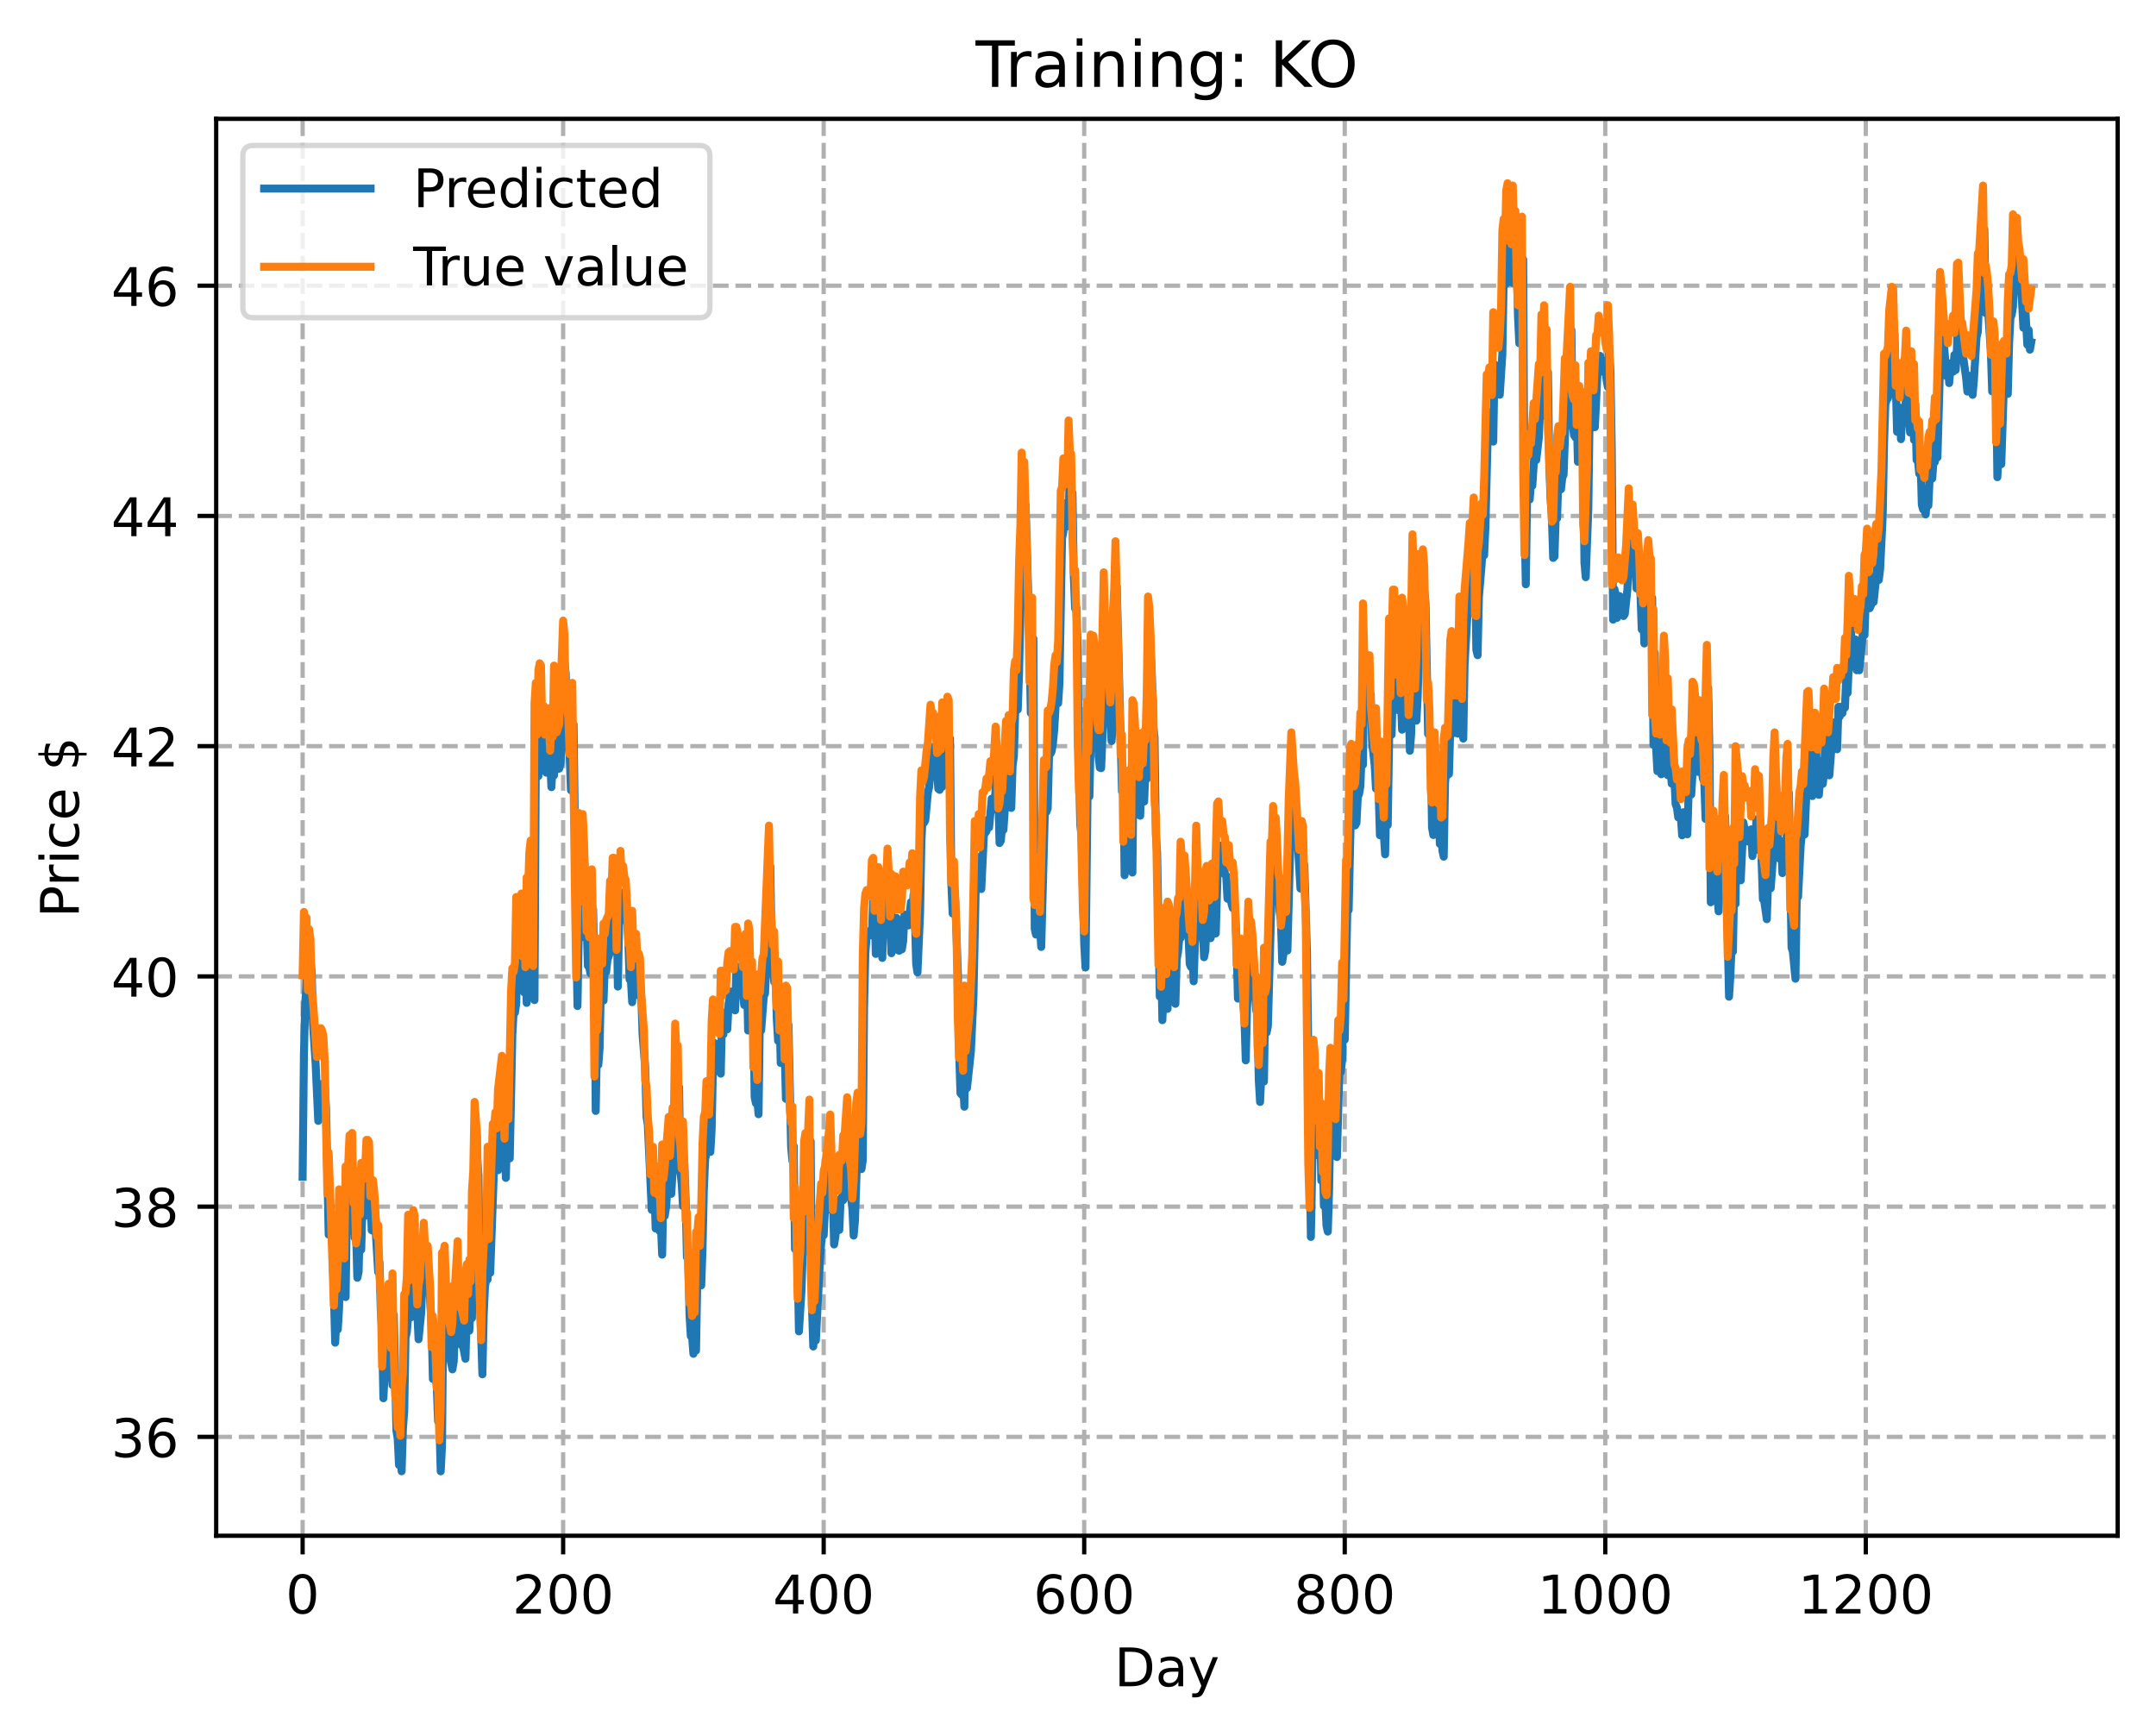 <?xml version="1.0" encoding="utf-8" standalone="no"?>
<!DOCTYPE svg PUBLIC "-//W3C//DTD SVG 1.1//EN"
  "http://www.w3.org/Graphics/SVG/1.1/DTD/svg11.dtd">
<!-- Created with matplotlib (https://matplotlib.org/) -->
<svg height="325.986pt" version="1.1" viewBox="0 0 404.923 325.986" width="404.923pt" xmlns="http://www.w3.org/2000/svg" xmlns:xlink="http://www.w3.org/1999/xlink">
 <defs>
  <style type="text/css">
*{stroke-linecap:butt;stroke-linejoin:round;}
  </style>
 </defs>
 <g id="figure_1">
  <g id="patch_1">
   <path d="M 0 325.986 
L 404.923 325.986 
L 404.923 0 
L 0 0 
z
" style="fill:#ffffff;"/>
  </g>
  <g id="axes_1">
   <g id="patch_2">
    <path d="M 40.603 288.43 
L 397.723 288.43 
L 397.723 22.318 
L 40.603 22.318 
z
" style="fill:#ffffff;"/>
   </g>
   <g id="matplotlib.axis_1">
    <g id="xtick_1">
     <g id="line2d_1">
      <path clip-path="url(#p4d0fd43825)" d="M 56.836 288.43 
L 56.836 22.318 
" style="fill:none;stroke:#b0b0b0;stroke-dasharray:2.96,1.28;stroke-dashoffset:0;stroke-width:0.8;"/>
     </g>
     <g id="line2d_2">
      <defs>
       <path d="M 0 0 
L 0 3.5 
" id="m3b2441dc9e" style="stroke:#000000;stroke-width:0.8;"/>
      </defs>
      <g>
       <use style="stroke:#000000;stroke-width:0.8;" x="56.836" xlink:href="#m3b2441dc9e" y="288.43"/>
      </g>
     </g>
     <g id="text_1">
      <!-- 0 -->
      <defs>
       <path d="M 31.781 66.406 
Q 24.172 66.406 20.328 58.906 
Q 16.5 51.422 16.5 36.375 
Q 16.5 21.391 20.328 13.891 
Q 24.172 6.391 31.781 6.391 
Q 39.453 6.391 43.281 13.891 
Q 47.125 21.391 47.125 36.375 
Q 47.125 51.422 43.281 58.906 
Q 39.453 66.406 31.781 66.406 
z
M 31.781 74.219 
Q 44.047 74.219 50.516 64.516 
Q 56.984 54.828 56.984 36.375 
Q 56.984 17.969 50.516 8.266 
Q 44.047 -1.422 31.781 -1.422 
Q 19.531 -1.422 13.062 8.266 
Q 6.594 17.969 6.594 36.375 
Q 6.594 54.828 13.062 64.516 
Q 19.531 74.219 31.781 74.219 
z
" id="DejaVuSans-48"/>
      </defs>
      <g transform="translate(53.655 303.029)scale(0.1 -0.1)">
       <use xlink:href="#DejaVuSans-48"/>
      </g>
     </g>
    </g>
    <g id="xtick_2">
     <g id="line2d_3">
      <path clip-path="url(#p4d0fd43825)" d="M 105.766 288.43 
L 105.766 22.318 
" style="fill:none;stroke:#b0b0b0;stroke-dasharray:2.96,1.28;stroke-dashoffset:0;stroke-width:0.8;"/>
     </g>
     <g id="line2d_4">
      <g>
       <use style="stroke:#000000;stroke-width:0.8;" x="105.766" xlink:href="#m3b2441dc9e" y="288.43"/>
      </g>
     </g>
     <g id="text_2">
      <!-- 200 -->
      <defs>
       <path d="M 19.188 8.297 
L 53.609 8.297 
L 53.609 0 
L 7.328 0 
L 7.328 8.297 
Q 12.938 14.109 22.625 23.891 
Q 32.328 33.688 34.812 36.531 
Q 39.547 41.844 41.422 45.531 
Q 43.312 49.219 43.312 52.781 
Q 43.312 58.594 39.234 62.25 
Q 35.156 65.922 28.609 65.922 
Q 23.969 65.922 18.812 64.312 
Q 13.672 62.703 7.812 59.422 
L 7.812 69.391 
Q 13.766 71.781 18.938 73 
Q 24.125 74.219 28.422 74.219 
Q 39.75 74.219 46.484 68.547 
Q 53.219 62.891 53.219 53.422 
Q 53.219 48.922 51.531 44.891 
Q 49.859 40.875 45.406 35.406 
Q 44.188 33.984 37.641 27.219 
Q 31.109 20.453 19.188 8.297 
z
" id="DejaVuSans-50"/>
      </defs>
      <g transform="translate(96.223 303.029)scale(0.1 -0.1)">
       <use xlink:href="#DejaVuSans-50"/>
       <use x="63.623" xlink:href="#DejaVuSans-48"/>
       <use x="127.246" xlink:href="#DejaVuSans-48"/>
      </g>
     </g>
    </g>
    <g id="xtick_3">
     <g id="line2d_5">
      <path clip-path="url(#p4d0fd43825)" d="M 154.697 288.43 
L 154.697 22.318 
" style="fill:none;stroke:#b0b0b0;stroke-dasharray:2.96,1.28;stroke-dashoffset:0;stroke-width:0.8;"/>
     </g>
     <g id="line2d_6">
      <g>
       <use style="stroke:#000000;stroke-width:0.8;" x="154.697" xlink:href="#m3b2441dc9e" y="288.43"/>
      </g>
     </g>
     <g id="text_3">
      <!-- 400 -->
      <defs>
       <path d="M 37.797 64.312 
L 12.891 25.391 
L 37.797 25.391 
z
M 35.203 72.906 
L 47.609 72.906 
L 47.609 25.391 
L 58.016 25.391 
L 58.016 17.188 
L 47.609 17.188 
L 47.609 0 
L 37.797 0 
L 37.797 17.188 
L 4.891 17.188 
L 4.891 26.703 
z
" id="DejaVuSans-52"/>
      </defs>
      <g transform="translate(145.153 303.029)scale(0.1 -0.1)">
       <use xlink:href="#DejaVuSans-52"/>
       <use x="63.623" xlink:href="#DejaVuSans-48"/>
       <use x="127.246" xlink:href="#DejaVuSans-48"/>
      </g>
     </g>
    </g>
    <g id="xtick_4">
     <g id="line2d_7">
      <path clip-path="url(#p4d0fd43825)" d="M 203.628 288.43 
L 203.628 22.318 
" style="fill:none;stroke:#b0b0b0;stroke-dasharray:2.96,1.28;stroke-dashoffset:0;stroke-width:0.8;"/>
     </g>
     <g id="line2d_8">
      <g>
       <use style="stroke:#000000;stroke-width:0.8;" x="203.628" xlink:href="#m3b2441dc9e" y="288.43"/>
      </g>
     </g>
     <g id="text_4">
      <!-- 600 -->
      <defs>
       <path d="M 33.016 40.375 
Q 26.375 40.375 22.484 35.828 
Q 18.609 31.297 18.609 23.391 
Q 18.609 15.531 22.484 10.953 
Q 26.375 6.391 33.016 6.391 
Q 39.656 6.391 43.531 10.953 
Q 47.406 15.531 47.406 23.391 
Q 47.406 31.297 43.531 35.828 
Q 39.656 40.375 33.016 40.375 
z
M 52.594 71.297 
L 52.594 62.312 
Q 48.875 64.062 45.094 64.984 
Q 41.312 65.922 37.594 65.922 
Q 27.828 65.922 22.672 59.328 
Q 17.531 52.734 16.797 39.406 
Q 19.672 43.656 24.016 45.922 
Q 28.375 48.188 33.594 48.188 
Q 44.578 48.188 50.953 41.516 
Q 57.328 34.859 57.328 23.391 
Q 57.328 12.156 50.688 5.359 
Q 44.047 -1.422 33.016 -1.422 
Q 20.359 -1.422 13.672 8.266 
Q 6.984 17.969 6.984 36.375 
Q 6.984 53.656 15.188 63.938 
Q 23.391 74.219 37.203 74.219 
Q 40.922 74.219 44.703 73.484 
Q 48.484 72.75 52.594 71.297 
z
" id="DejaVuSans-54"/>
      </defs>
      <g transform="translate(194.084 303.029)scale(0.1 -0.1)">
       <use xlink:href="#DejaVuSans-54"/>
       <use x="63.623" xlink:href="#DejaVuSans-48"/>
       <use x="127.246" xlink:href="#DejaVuSans-48"/>
      </g>
     </g>
    </g>
    <g id="xtick_5">
     <g id="line2d_9">
      <path clip-path="url(#p4d0fd43825)" d="M 252.558 288.43 
L 252.558 22.318 
" style="fill:none;stroke:#b0b0b0;stroke-dasharray:2.96,1.28;stroke-dashoffset:0;stroke-width:0.8;"/>
     </g>
     <g id="line2d_10">
      <g>
       <use style="stroke:#000000;stroke-width:0.8;" x="252.558" xlink:href="#m3b2441dc9e" y="288.43"/>
      </g>
     </g>
     <g id="text_5">
      <!-- 800 -->
      <defs>
       <path d="M 31.781 34.625 
Q 24.75 34.625 20.719 30.859 
Q 16.703 27.094 16.703 20.516 
Q 16.703 13.922 20.719 10.156 
Q 24.75 6.391 31.781 6.391 
Q 38.812 6.391 42.859 10.172 
Q 46.922 13.969 46.922 20.516 
Q 46.922 27.094 42.891 30.859 
Q 38.875 34.625 31.781 34.625 
z
M 21.922 38.812 
Q 15.578 40.375 12.031 44.719 
Q 8.5 49.078 8.5 55.328 
Q 8.5 64.062 14.719 69.141 
Q 20.953 74.219 31.781 74.219 
Q 42.672 74.219 48.875 69.141 
Q 55.078 64.062 55.078 55.328 
Q 55.078 49.078 51.531 44.719 
Q 48 40.375 41.703 38.812 
Q 48.828 37.156 52.797 32.312 
Q 56.781 27.484 56.781 20.516 
Q 56.781 9.906 50.312 4.234 
Q 43.844 -1.422 31.781 -1.422 
Q 19.734 -1.422 13.25 4.234 
Q 6.781 9.906 6.781 20.516 
Q 6.781 27.484 10.781 32.312 
Q 14.797 37.156 21.922 38.812 
z
M 18.312 54.391 
Q 18.312 48.734 21.844 45.562 
Q 25.391 42.391 31.781 42.391 
Q 38.141 42.391 41.719 45.562 
Q 45.312 48.734 45.312 54.391 
Q 45.312 60.062 41.719 63.234 
Q 38.141 66.406 31.781 66.406 
Q 25.391 66.406 21.844 63.234 
Q 18.312 60.062 18.312 54.391 
z
" id="DejaVuSans-56"/>
      </defs>
      <g transform="translate(243.015 303.029)scale(0.1 -0.1)">
       <use xlink:href="#DejaVuSans-56"/>
       <use x="63.623" xlink:href="#DejaVuSans-48"/>
       <use x="127.246" xlink:href="#DejaVuSans-48"/>
      </g>
     </g>
    </g>
    <g id="xtick_6">
     <g id="line2d_11">
      <path clip-path="url(#p4d0fd43825)" d="M 301.489 288.43 
L 301.489 22.318 
" style="fill:none;stroke:#b0b0b0;stroke-dasharray:2.96,1.28;stroke-dashoffset:0;stroke-width:0.8;"/>
     </g>
     <g id="line2d_12">
      <g>
       <use style="stroke:#000000;stroke-width:0.8;" x="301.489" xlink:href="#m3b2441dc9e" y="288.43"/>
      </g>
     </g>
     <g id="text_6">
      <!-- 1000 -->
      <defs>
       <path d="M 12.406 8.297 
L 28.516 8.297 
L 28.516 63.922 
L 10.984 60.406 
L 10.984 69.391 
L 28.422 72.906 
L 38.281 72.906 
L 38.281 8.297 
L 54.391 8.297 
L 54.391 0 
L 12.406 0 
z
" id="DejaVuSans-49"/>
      </defs>
      <g transform="translate(288.764 303.029)scale(0.1 -0.1)">
       <use xlink:href="#DejaVuSans-49"/>
       <use x="63.623" xlink:href="#DejaVuSans-48"/>
       <use x="127.246" xlink:href="#DejaVuSans-48"/>
       <use x="190.869" xlink:href="#DejaVuSans-48"/>
      </g>
     </g>
    </g>
    <g id="xtick_7">
     <g id="line2d_13">
      <path clip-path="url(#p4d0fd43825)" d="M 350.419 288.43 
L 350.419 22.318 
" style="fill:none;stroke:#b0b0b0;stroke-dasharray:2.96,1.28;stroke-dashoffset:0;stroke-width:0.8;"/>
     </g>
     <g id="line2d_14">
      <g>
       <use style="stroke:#000000;stroke-width:0.8;" x="350.419" xlink:href="#m3b2441dc9e" y="288.43"/>
      </g>
     </g>
     <g id="text_7">
      <!-- 1200 -->
      <g transform="translate(337.694 303.029)scale(0.1 -0.1)">
       <use xlink:href="#DejaVuSans-49"/>
       <use x="63.623" xlink:href="#DejaVuSans-50"/>
       <use x="127.246" xlink:href="#DejaVuSans-48"/>
       <use x="190.869" xlink:href="#DejaVuSans-48"/>
      </g>
     </g>
    </g>
    <g id="text_8">
     <!-- Day -->
     <defs>
      <path d="M 19.672 64.797 
L 19.672 8.109 
L 31.594 8.109 
Q 46.688 8.109 53.688 14.938 
Q 60.688 21.781 60.688 36.531 
Q 60.688 51.172 53.688 57.984 
Q 46.688 64.797 31.594 64.797 
z
M 9.812 72.906 
L 30.078 72.906 
Q 51.266 72.906 61.172 64.094 
Q 71.094 55.281 71.094 36.531 
Q 71.094 17.672 61.125 8.828 
Q 51.172 0 30.078 0 
L 9.812 0 
z
" id="DejaVuSans-68"/>
      <path d="M 34.281 27.484 
Q 23.391 27.484 19.188 25 
Q 14.984 22.516 14.984 16.5 
Q 14.984 11.719 18.141 8.906 
Q 21.297 6.109 26.703 6.109 
Q 34.188 6.109 38.703 11.406 
Q 43.219 16.703 43.219 25.484 
L 43.219 27.484 
z
M 52.203 31.203 
L 52.203 0 
L 43.219 0 
L 43.219 8.297 
Q 40.141 3.328 35.547 0.953 
Q 30.953 -1.422 24.312 -1.422 
Q 15.922 -1.422 10.953 3.297 
Q 6 8.016 6 15.922 
Q 6 25.141 12.172 29.828 
Q 18.359 34.516 30.609 34.516 
L 43.219 34.516 
L 43.219 35.406 
Q 43.219 41.609 39.141 45 
Q 35.062 48.391 27.688 48.391 
Q 23 48.391 18.547 47.266 
Q 14.109 46.141 10.016 43.891 
L 10.016 52.203 
Q 14.938 54.109 19.578 55.047 
Q 24.219 56 28.609 56 
Q 40.484 56 46.344 49.844 
Q 52.203 43.703 52.203 31.203 
z
" id="DejaVuSans-97"/>
      <path d="M 32.172 -5.078 
Q 28.375 -14.844 24.75 -17.812 
Q 21.141 -20.797 15.094 -20.797 
L 7.906 -20.797 
L 7.906 -13.281 
L 13.188 -13.281 
Q 16.891 -13.281 18.938 -11.516 
Q 21 -9.766 23.484 -3.219 
L 25.094 0.875 
L 2.984 54.688 
L 12.5 54.688 
L 29.594 11.922 
L 46.688 54.688 
L 56.203 54.688 
z
" id="DejaVuSans-121"/>
     </defs>
     <g transform="translate(209.29 316.707)scale(0.1 -0.1)">
      <use xlink:href="#DejaVuSans-68"/>
      <use x="77.002" xlink:href="#DejaVuSans-97"/>
      <use x="138.281" xlink:href="#DejaVuSans-121"/>
     </g>
    </g>
   </g>
   <g id="matplotlib.axis_2">
    <g id="ytick_1">
     <g id="line2d_15">
      <path clip-path="url(#p4d0fd43825)" d="M 40.603 269.864 
L 397.723 269.864 
" style="fill:none;stroke:#b0b0b0;stroke-dasharray:2.96,1.28;stroke-dashoffset:0;stroke-width:0.8;"/>
     </g>
     <g id="line2d_16">
      <defs>
       <path d="M 0 0 
L -3.5 0 
" id="mf79e7b3077" style="stroke:#000000;stroke-width:0.8;"/>
      </defs>
      <g>
       <use style="stroke:#000000;stroke-width:0.8;" x="40.603" xlink:href="#mf79e7b3077" y="269.864"/>
      </g>
     </g>
     <g id="text_9">
      <!-- 36 -->
      <defs>
       <path d="M 40.578 39.312 
Q 47.656 37.797 51.625 33 
Q 55.609 28.219 55.609 21.188 
Q 55.609 10.406 48.188 4.484 
Q 40.766 -1.422 27.094 -1.422 
Q 22.516 -1.422 17.656 -0.516 
Q 12.797 0.391 7.625 2.203 
L 7.625 11.719 
Q 11.719 9.328 16.594 8.109 
Q 21.484 6.891 26.812 6.891 
Q 36.078 6.891 40.938 10.547 
Q 45.797 14.203 45.797 21.188 
Q 45.797 27.641 41.281 31.266 
Q 36.766 34.906 28.719 34.906 
L 20.219 34.906 
L 20.219 43.016 
L 29.109 43.016 
Q 36.375 43.016 40.234 45.922 
Q 44.094 48.828 44.094 54.297 
Q 44.094 59.906 40.109 62.906 
Q 36.141 65.922 28.719 65.922 
Q 24.656 65.922 20.016 65.031 
Q 15.375 64.156 9.812 62.312 
L 9.812 71.094 
Q 15.438 72.656 20.344 73.438 
Q 25.25 74.219 29.594 74.219 
Q 40.828 74.219 47.359 69.109 
Q 53.906 64.016 53.906 55.328 
Q 53.906 49.266 50.438 45.094 
Q 46.969 40.922 40.578 39.312 
z
" id="DejaVuSans-51"/>
      </defs>
      <g transform="translate(20.878 273.663)scale(0.1 -0.1)">
       <use xlink:href="#DejaVuSans-51"/>
       <use x="63.623" xlink:href="#DejaVuSans-54"/>
      </g>
     </g>
    </g>
    <g id="ytick_2">
     <g id="line2d_17">
      <path clip-path="url(#p4d0fd43825)" d="M 40.603 226.622 
L 397.723 226.622 
" style="fill:none;stroke:#b0b0b0;stroke-dasharray:2.96,1.28;stroke-dashoffset:0;stroke-width:0.8;"/>
     </g>
     <g id="line2d_18">
      <g>
       <use style="stroke:#000000;stroke-width:0.8;" x="40.603" xlink:href="#mf79e7b3077" y="226.622"/>
      </g>
     </g>
     <g id="text_10">
      <!-- 38 -->
      <g transform="translate(20.878 230.422)scale(0.1 -0.1)">
       <use xlink:href="#DejaVuSans-51"/>
       <use x="63.623" xlink:href="#DejaVuSans-56"/>
      </g>
     </g>
    </g>
    <g id="ytick_3">
     <g id="line2d_19">
      <path clip-path="url(#p4d0fd43825)" d="M 40.603 183.381 
L 397.723 183.381 
" style="fill:none;stroke:#b0b0b0;stroke-dasharray:2.96,1.28;stroke-dashoffset:0;stroke-width:0.8;"/>
     </g>
     <g id="line2d_20">
      <g>
       <use style="stroke:#000000;stroke-width:0.8;" x="40.603" xlink:href="#mf79e7b3077" y="183.381"/>
      </g>
     </g>
     <g id="text_11">
      <!-- 40 -->
      <g transform="translate(20.878 187.18)scale(0.1 -0.1)">
       <use xlink:href="#DejaVuSans-52"/>
       <use x="63.623" xlink:href="#DejaVuSans-48"/>
      </g>
     </g>
    </g>
    <g id="ytick_4">
     <g id="line2d_21">
      <path clip-path="url(#p4d0fd43825)" d="M 40.603 140.14 
L 397.723 140.14 
" style="fill:none;stroke:#b0b0b0;stroke-dasharray:2.96,1.28;stroke-dashoffset:0;stroke-width:0.8;"/>
     </g>
     <g id="line2d_22">
      <g>
       <use style="stroke:#000000;stroke-width:0.8;" x="40.603" xlink:href="#mf79e7b3077" y="140.14"/>
      </g>
     </g>
     <g id="text_12">
      <!-- 42 -->
      <g transform="translate(20.878 143.939)scale(0.1 -0.1)">
       <use xlink:href="#DejaVuSans-52"/>
       <use x="63.623" xlink:href="#DejaVuSans-50"/>
      </g>
     </g>
    </g>
    <g id="ytick_5">
     <g id="line2d_23">
      <path clip-path="url(#p4d0fd43825)" d="M 40.603 96.898 
L 397.723 96.898 
" style="fill:none;stroke:#b0b0b0;stroke-dasharray:2.96,1.28;stroke-dashoffset:0;stroke-width:0.8;"/>
     </g>
     <g id="line2d_24">
      <g>
       <use style="stroke:#000000;stroke-width:0.8;" x="40.603" xlink:href="#mf79e7b3077" y="96.898"/>
      </g>
     </g>
     <g id="text_13">
      <!-- 44 -->
      <g transform="translate(20.878 100.697)scale(0.1 -0.1)">
       <use xlink:href="#DejaVuSans-52"/>
       <use x="63.623" xlink:href="#DejaVuSans-52"/>
      </g>
     </g>
    </g>
    <g id="ytick_6">
     <g id="line2d_25">
      <path clip-path="url(#p4d0fd43825)" d="M 40.603 53.657 
L 397.723 53.657 
" style="fill:none;stroke:#b0b0b0;stroke-dasharray:2.96,1.28;stroke-dashoffset:0;stroke-width:0.8;"/>
     </g>
     <g id="line2d_26">
      <g>
       <use style="stroke:#000000;stroke-width:0.8;" x="40.603" xlink:href="#mf79e7b3077" y="53.657"/>
      </g>
     </g>
     <g id="text_14">
      <!-- 46 -->
      <g transform="translate(20.878 57.456)scale(0.1 -0.1)">
       <use xlink:href="#DejaVuSans-52"/>
       <use x="63.623" xlink:href="#DejaVuSans-54"/>
      </g>
     </g>
    </g>
    <g id="text_15">
     <!-- Price $ -->
     <defs>
      <path d="M 19.672 64.797 
L 19.672 37.406 
L 32.078 37.406 
Q 38.969 37.406 42.719 40.969 
Q 46.484 44.531 46.484 51.125 
Q 46.484 57.672 42.719 61.234 
Q 38.969 64.797 32.078 64.797 
z
M 9.812 72.906 
L 32.078 72.906 
Q 44.344 72.906 50.609 67.359 
Q 56.891 61.812 56.891 51.125 
Q 56.891 40.328 50.609 34.812 
Q 44.344 29.297 32.078 29.297 
L 19.672 29.297 
L 19.672 0 
L 9.812 0 
z
" id="DejaVuSans-80"/>
      <path d="M 41.109 46.297 
Q 39.594 47.172 37.812 47.578 
Q 36.031 48 33.891 48 
Q 26.266 48 22.188 43.047 
Q 18.109 38.094 18.109 28.812 
L 18.109 0 
L 9.078 0 
L 9.078 54.688 
L 18.109 54.688 
L 18.109 46.188 
Q 20.953 51.172 25.484 53.578 
Q 30.031 56 36.531 56 
Q 37.453 56 38.578 55.875 
Q 39.703 55.766 41.062 55.516 
z
" id="DejaVuSans-114"/>
      <path d="M 9.422 54.688 
L 18.406 54.688 
L 18.406 0 
L 9.422 0 
z
M 9.422 75.984 
L 18.406 75.984 
L 18.406 64.594 
L 9.422 64.594 
z
" id="DejaVuSans-105"/>
      <path d="M 48.781 52.594 
L 48.781 44.188 
Q 44.969 46.297 41.141 47.344 
Q 37.312 48.391 33.406 48.391 
Q 24.656 48.391 19.812 42.844 
Q 14.984 37.312 14.984 27.297 
Q 14.984 17.281 19.812 11.734 
Q 24.656 6.203 33.406 6.203 
Q 37.312 6.203 41.141 7.25 
Q 44.969 8.297 48.781 10.406 
L 48.781 2.094 
Q 45.016 0.344 40.984 -0.531 
Q 36.969 -1.422 32.422 -1.422 
Q 20.062 -1.422 12.781 6.344 
Q 5.516 14.109 5.516 27.297 
Q 5.516 40.672 12.859 48.328 
Q 20.219 56 33.016 56 
Q 37.156 56 41.109 55.141 
Q 45.062 54.297 48.781 52.594 
z
" id="DejaVuSans-99"/>
      <path d="M 56.203 29.594 
L 56.203 25.203 
L 14.891 25.203 
Q 15.484 15.922 20.484 11.062 
Q 25.484 6.203 34.422 6.203 
Q 39.594 6.203 44.453 7.469 
Q 49.312 8.734 54.109 11.281 
L 54.109 2.781 
Q 49.266 0.734 44.188 -0.344 
Q 39.109 -1.422 33.891 -1.422 
Q 20.797 -1.422 13.156 6.188 
Q 5.516 13.812 5.516 26.812 
Q 5.516 40.234 12.766 48.109 
Q 20.016 56 32.328 56 
Q 43.359 56 49.781 48.891 
Q 56.203 41.797 56.203 29.594 
z
M 47.219 32.234 
Q 47.125 39.594 43.094 43.984 
Q 39.062 48.391 32.422 48.391 
Q 24.906 48.391 20.391 44.141 
Q 15.875 39.891 15.188 32.172 
z
" id="DejaVuSans-101"/>
      <path id="DejaVuSans-32"/>
      <path d="M 33.797 -14.703 
L 28.906 -14.703 
L 28.859 0 
Q 23.734 0.094 18.609 1.188 
Q 13.484 2.297 8.297 4.5 
L 8.297 13.281 
Q 13.281 10.156 18.375 8.562 
Q 23.484 6.984 28.906 6.938 
L 28.906 29.203 
Q 18.109 30.953 13.203 35.156 
Q 8.297 39.359 8.297 46.688 
Q 8.297 54.641 13.625 59.219 
Q 18.953 63.812 28.906 64.5 
L 28.906 75.984 
L 33.797 75.984 
L 33.797 64.656 
Q 38.328 64.453 42.578 63.688 
Q 46.828 62.938 50.875 61.625 
L 50.875 53.078 
Q 46.828 55.125 42.547 56.25 
Q 38.281 57.375 33.797 57.562 
L 33.797 36.719 
Q 44.875 35.016 50.094 30.609 
Q 55.328 26.219 55.328 18.609 
Q 55.328 10.359 49.781 5.594 
Q 44.234 0.828 33.797 0.094 
z
M 28.906 37.594 
L 28.906 57.625 
Q 23.25 56.984 20.266 54.391 
Q 17.281 51.812 17.281 47.516 
Q 17.281 43.312 20.031 40.969 
Q 22.797 38.625 28.906 37.594 
z
M 33.797 28.219 
L 33.797 7.078 
Q 39.984 7.906 43.141 10.594 
Q 46.297 13.281 46.297 17.672 
Q 46.297 21.969 43.281 24.5 
Q 40.281 27.047 33.797 28.219 
z
" id="DejaVuSans-36"/>
     </defs>
     <g transform="translate(14.798 172.342)rotate(-90)scale(0.1 -0.1)">
      <use xlink:href="#DejaVuSans-80"/>
      <use x="58.553" xlink:href="#DejaVuSans-114"/>
      <use x="99.666" xlink:href="#DejaVuSans-105"/>
      <use x="127.449" xlink:href="#DejaVuSans-99"/>
      <use x="182.43" xlink:href="#DejaVuSans-101"/>
      <use x="243.953" xlink:href="#DejaVuSans-32"/>
      <use x="275.74" xlink:href="#DejaVuSans-36"/>
     </g>
    </g>
   </g>
   <g id="line2d_27">
    <path clip-path="url(#p4d0fd43825)" d="M 56.836 221.012 
L 57.081 198.059 
L 57.325 188.391 
L 57.57 185.067 
L 57.814 179.55 
L 58.059 190.758 
L 58.304 180.373 
L 58.548 182.559 
L 58.793 192.365 
L 59.282 199.888 
L 59.772 210.518 
L 60.016 206.203 
L 60.261 207.211 
L 60.506 203.897 
L 60.75 203.434 
L 60.995 204.341 
L 61.24 208.27 
L 61.729 231.88 
L 61.974 225.489 
L 62.463 234.411 
L 62.952 252.169 
L 63.197 247.268 
L 63.441 249.702 
L 63.686 245.619 
L 63.931 231.656 
L 64.42 241.431 
L 64.665 239.175 
L 64.909 243.608 
L 65.154 227.476 
L 65.399 231.295 
L 65.888 220.946 
L 66.133 222.667 
L 66.377 220.656 
L 66.622 232.481 
L 66.867 231.075 
L 67.111 239.984 
L 67.356 238.853 
L 67.601 227.993 
L 67.845 234.718 
L 68.09 226.04 
L 68.335 226.423 
L 68.579 228.367 
L 68.824 226.535 
L 69.069 221.455 
L 69.313 221.242 
L 69.558 221.935 
L 69.802 231.052 
L 70.047 231.16 
L 70.292 228.88 
L 70.536 230.821 
L 71.026 238.909 
L 71.27 237.059 
L 71.515 246.135 
L 71.76 249.967 
L 72.004 262.615 
L 72.494 253.341 
L 72.738 254.39 
L 73.228 248.274 
L 73.717 260.143 
L 73.962 246.97 
L 74.451 268.659 
L 74.696 270.278 
L 74.94 275.149 
L 75.185 273.335 
L 75.429 276.324 
L 75.674 268.367 
L 75.919 265.063 
L 76.163 251.227 
L 76.408 250.21 
L 76.653 247.223 
L 76.897 236.217 
L 77.142 247.429 
L 77.387 246.864 
L 77.631 243.026 
L 77.876 234.863 
L 78.121 235.539 
L 78.365 246.317 
L 78.61 251.532 
L 79.099 246.589 
L 79.344 240.093 
L 79.589 241.18 
L 79.833 236.758 
L 80.078 240.968 
L 80.323 241.812 
L 80.567 240.839 
L 81.056 248.527 
L 81.301 258.992 
L 81.546 253.988 
L 82.035 260.552 
L 82.28 266.918 
L 82.524 267.337 
L 82.769 276.334 
L 83.014 271.574 
L 83.258 245.203 
L 83.503 242.424 
L 83.748 241.974 
L 84.237 253.948 
L 84.482 254.746 
L 84.971 257.184 
L 85.216 255.673 
L 85.46 248.925 
L 85.705 248.492 
L 86.194 240.803 
L 86.439 251.704 
L 86.684 252.646 
L 86.928 252.629 
L 87.417 255.194 
L 87.662 247.028 
L 87.907 244.712 
L 88.151 249.928 
L 88.396 244.231 
L 88.641 247.559 
L 88.885 231.967 
L 89.13 227.741 
L 89.375 216.335 
L 89.619 217.458 
L 89.864 220.774 
L 90.109 242.627 
L 90.598 258.117 
L 90.843 247.035 
L 91.087 241.636 
L 91.332 240.207 
L 91.577 240.298 
L 91.821 223.827 
L 92.066 239.055 
L 92.8 218.79 
L 93.044 218.777 
L 93.289 216.387 
L 93.534 219.783 
L 93.778 212.841 
L 94.268 207.815 
L 94.512 205.913 
L 95.002 221.224 
L 95.246 212.542 
L 95.736 217.564 
L 96.225 194.297 
L 96.47 189.941 
L 96.714 190.181 
L 96.959 188.392 
L 97.204 176.516 
L 97.448 185.522 
L 97.693 181.845 
L 97.938 181.006 
L 98.182 175.389 
L 98.427 186.369 
L 98.672 179.527 
L 98.916 188.356 
L 99.161 173.064 
L 99.405 175.955 
L 99.65 168.464 
L 99.895 165.631 
L 100.139 167.672 
L 100.384 187.832 
L 100.629 143.138 
L 100.873 136.508 
L 101.118 145.762 
L 101.363 134.517 
L 101.607 132.624 
L 101.852 132.935 
L 102.097 143.853 
L 102.341 140.204 
L 102.586 145.116 
L 103.075 140.567 
L 103.32 142.774 
L 103.565 147.845 
L 103.809 143.174 
L 104.054 145.637 
L 104.299 133.018 
L 104.543 137.659 
L 104.788 144.427 
L 105.032 144.345 
L 105.277 143.334 
L 106.011 124.435 
L 106.256 126.508 
L 106.5 138.399 
L 106.745 139.851 
L 106.99 142.026 
L 107.234 148.421 
L 107.724 136.071 
L 108.213 174.425 
L 108.458 188.952 
L 108.947 160.757 
L 109.192 176.043 
L 109.436 174.051 
L 109.681 160.852 
L 109.926 164.976 
L 110.415 181.405 
L 110.66 181.653 
L 110.904 182.823 
L 111.393 170.811 
L 111.638 181.029 
L 111.883 208.646 
L 112.127 195.451 
L 112.372 199.989 
L 112.617 196.762 
L 112.861 184.333 
L 113.106 185.456 
L 113.351 187.921 
L 113.595 180.919 
L 113.84 182.544 
L 114.085 180.241 
L 114.574 178.856 
L 114.819 173.402 
L 115.063 175.736 
L 115.308 168.993 
L 115.553 168.811 
L 115.797 168.806 
L 116.042 185.292 
L 116.287 172.911 
L 116.531 173.011 
L 116.776 167.653 
L 117.02 172.289 
L 117.265 170.038 
L 117.51 171.789 
L 117.754 172.335 
L 117.999 176.311 
L 118.244 183.951 
L 118.488 184.044 
L 118.733 188.223 
L 118.978 179.632 
L 119.222 185.224 
L 119.467 184.591 
L 119.712 182.626 
L 119.956 186.973 
L 120.201 186.431 
L 120.446 187.042 
L 120.69 194.432 
L 121.18 200.475 
L 121.424 209.777 
L 121.669 211.267 
L 122.403 227.232 
L 122.648 227.132 
L 122.892 222.881 
L 123.137 230.734 
L 123.381 230.234 
L 123.626 227.051 
L 123.871 231.2 
L 124.115 229.851 
L 124.36 235.642 
L 124.605 223.122 
L 124.849 228.357 
L 125.094 226.708 
L 125.828 217.335 
L 126.073 224.212 
L 126.562 215.816 
L 126.807 217.156 
L 127.051 201.364 
L 127.296 206.384 
L 127.541 204.188 
L 127.785 220.111 
L 128.03 222.302 
L 128.275 226.529 
L 128.519 218.434 
L 128.764 224.909 
L 129.008 236.127 
L 129.253 234.842 
L 129.498 246.963 
L 129.742 250.951 
L 129.987 251.122 
L 130.232 254.262 
L 130.476 249.94 
L 130.721 253.652 
L 130.966 239.855 
L 131.21 238.993 
L 131.455 236.062 
L 131.7 241.415 
L 131.944 234.375 
L 132.189 223.499 
L 132.434 217.81 
L 132.678 216.502 
L 132.923 211.072 
L 133.168 210.713 
L 133.412 216.352 
L 133.657 212.082 
L 133.902 200.082 
L 134.146 195.855 
L 134.391 199.31 
L 134.636 200.333 
L 134.88 199.57 
L 135.125 201.164 
L 135.369 201.648 
L 135.614 190.376 
L 135.859 194.271 
L 136.103 190.173 
L 136.348 193.287 
L 136.593 193.326 
L 136.837 188.624 
L 137.082 186.964 
L 137.327 186.225 
L 137.816 187.904 
L 138.061 189.765 
L 138.305 181.814 
L 138.55 181.569 
L 138.795 182.713 
L 139.039 185.304 
L 139.284 186.45 
L 139.529 186.543 
L 139.773 188.75 
L 140.018 183.287 
L 140.263 182.818 
L 140.507 193.543 
L 140.752 181.585 
L 140.996 181.874 
L 141.241 193.02 
L 141.486 187.974 
L 141.73 206.077 
L 141.975 207.213 
L 142.22 206.336 
L 142.464 209.268 
L 142.709 191.018 
L 142.954 193.521 
L 143.443 187.134 
L 143.688 186.557 
L 144.666 162.715 
L 144.911 176.441 
L 145.4 184.41 
L 145.645 182.322 
L 145.89 191.352 
L 146.134 195.477 
L 146.379 188.237 
L 146.624 199.649 
L 147.113 195.906 
L 147.357 196.517 
L 147.602 206.373 
L 147.847 193.759 
L 148.091 192.492 
L 148.581 215.354 
L 148.825 218.033 
L 149.07 215.246 
L 149.315 234.596 
L 149.559 230.456 
L 149.804 237.217 
L 150.049 250.053 
L 150.538 242.236 
L 150.783 234.401 
L 151.027 235.269 
L 151.272 222.825 
L 151.517 220.509 
L 151.761 223.236 
L 152.006 220.225 
L 152.251 214.34 
L 152.495 245.285 
L 152.74 252.889 
L 152.984 249.115 
L 153.229 251.754 
L 153.963 237.312 
L 154.452 230.358 
L 154.697 231.993 
L 154.942 227.269 
L 155.186 227.38 
L 155.676 222.263 
L 155.92 220.358 
L 156.165 217.173 
L 156.41 223.724 
L 156.654 233.726 
L 156.899 232.203 
L 157.388 225.428 
L 157.633 230.998 
L 157.878 225.174 
L 158.122 224.824 
L 158.367 225.411 
L 158.612 221.113 
L 158.856 221.274 
L 159.345 213.989 
L 159.835 225.009 
L 160.079 226.804 
L 160.324 232.065 
L 160.569 229.29 
L 161.058 214.995 
L 161.303 212.717 
L 161.792 219.571 
L 162.037 217.895 
L 162.281 189.297 
L 162.526 178.954 
L 162.771 175.898 
L 163.015 174.923 
L 163.26 175.596 
L 163.505 175.006 
L 163.749 175.677 
L 163.994 169.38 
L 164.239 168.41 
L 164.483 179.157 
L 164.728 173.472 
L 164.972 174.369 
L 165.217 170.234 
L 165.462 173.997 
L 165.706 179.907 
L 165.951 171.751 
L 166.196 175.543 
L 166.44 172.573 
L 166.685 172.735 
L 166.93 167.768 
L 167.174 171.386 
L 167.419 179.027 
L 167.664 172.162 
L 168.153 178.161 
L 168.398 172.394 
L 168.642 178.452 
L 168.887 178.565 
L 169.132 174.286 
L 169.376 178.305 
L 169.621 176.81 
L 169.866 171.776 
L 170.11 172.365 
L 170.355 171.84 
L 170.6 173.802 
L 171.089 169.432 
L 171.333 171.271 
L 171.578 167.99 
L 171.823 172.053 
L 172.067 181.057 
L 172.312 182.628 
L 172.801 171.456 
L 173.046 158.148 
L 173.291 153.258 
L 173.535 154.534 
L 173.78 154.086 
L 174.269 148.851 
L 174.514 147.766 
L 175.003 140.298 
L 175.248 141.394 
L 175.493 141.331 
L 175.982 144.739 
L 176.227 148.161 
L 176.471 148.345 
L 176.716 142.062 
L 176.96 147.773 
L 177.205 139.537 
L 177.45 144.929 
L 177.694 145.024 
L 177.939 146.736 
L 178.184 138.611 
L 178.428 138.713 
L 178.673 165.851 
L 178.918 171.568 
L 179.162 169.143 
L 179.407 169.044 
L 179.896 182.645 
L 180.141 197.804 
L 180.386 205.332 
L 180.63 205.618 
L 180.875 203.389 
L 181.12 207.854 
L 181.364 193.268 
L 181.609 204.37 
L 182.343 197.497 
L 182.832 187.147 
L 183.321 163.118 
L 183.811 163.953 
L 184.055 160.916 
L 184.3 166.967 
L 184.789 156.79 
L 185.279 156.096 
L 185.523 153.975 
L 185.768 155.405 
L 186.257 150 
L 186.747 152.046 
L 187.236 144.004 
L 187.481 148.301 
L 187.725 158.333 
L 187.97 157.912 
L 188.215 155.088 
L 188.459 155.865 
L 188.704 152.126 
L 189.193 143.074 
L 189.438 149.514 
L 189.682 142.101 
L 189.927 151.743 
L 190.172 143.822 
L 190.416 142.083 
L 190.661 133.765 
L 190.906 131.795 
L 191.15 133.269 
L 191.395 126.19 
L 192.129 93.55 
L 192.374 106.355 
L 192.618 94.796 
L 193.108 111.357 
L 193.352 120.101 
L 193.597 133.918 
L 193.842 128.572 
L 194.086 119.958 
L 194.331 174.446 
L 194.575 175.53 
L 194.82 171.12 
L 195.065 170.19 
L 195.554 177.851 
L 196.288 150.508 
L 196.533 152.477 
L 196.777 151.793 
L 197.022 141.614 
L 197.267 141.603 
L 197.511 141.113 
L 197.756 139.575 
L 198.001 136.982 
L 198.245 132.724 
L 198.49 130.88 
L 198.735 132.066 
L 198.979 128.23 
L 199.469 101.08 
L 199.713 99.901 
L 199.958 94.52 
L 200.203 98.948 
L 200.447 95.749 
L 200.692 98.094 
L 200.936 87.088 
L 201.181 92.186 
L 201.426 92.59 
L 201.67 108.057 
L 201.915 114.265 
L 202.16 114.127 
L 202.404 122.166 
L 202.649 144.873 
L 202.894 154.947 
L 203.138 157.002 
L 203.628 177.337 
L 203.872 181.702 
L 204.362 140.159 
L 204.606 149.578 
L 205.096 127.351 
L 205.34 127.751 
L 205.585 127.533 
L 206.074 131.14 
L 206.319 142.017 
L 206.563 144.181 
L 206.808 144.269 
L 207.053 138.539 
L 207.542 115.729 
L 208.031 133.617 
L 208.276 133.76 
L 208.521 135.104 
L 208.765 139.183 
L 209.01 136.067 
L 209.255 123.141 
L 209.499 118.661 
L 209.744 110.174 
L 210.723 148.663 
L 210.967 145.112 
L 211.212 164.387 
L 211.457 156.768 
L 211.946 154.402 
L 212.191 152.65 
L 212.68 163.877 
L 212.924 140.908 
L 213.169 140.259 
L 214.148 153.207 
L 214.392 145.691 
L 214.882 150.549 
L 215.126 144.952 
L 215.371 146.294 
L 215.616 138.302 
L 215.86 120.569 
L 216.105 122.243 
L 216.35 127.054 
L 216.594 136.343 
L 216.839 138.459 
L 217.084 156.637 
L 217.328 160.271 
L 217.818 187.172 
L 218.062 178.708 
L 218.307 191.607 
L 218.796 179.823 
L 219.041 177.863 
L 219.285 189.48 
L 219.53 177.598 
L 219.775 177.209 
L 220.019 180.114 
L 220.264 180.854 
L 220.509 182.729 
L 220.753 188.53 
L 220.998 180.187 
L 221.243 178.822 
L 221.487 176.242 
L 221.732 176.152 
L 221.977 166.261 
L 222.466 171.826 
L 222.711 168.383 
L 223.2 175.283 
L 223.445 181.073 
L 223.689 181.62 
L 223.934 177.928 
L 224.179 184.301 
L 224.423 177.221 
L 224.668 174.622 
L 224.912 163.655 
L 225.157 170.113 
L 225.891 174.062 
L 226.136 179.78 
L 226.38 178.555 
L 226.625 171.4 
L 226.87 170.081 
L 227.114 174.762 
L 227.359 176.203 
L 227.604 175.395 
L 227.848 169.822 
L 228.093 170.155 
L 228.338 175.311 
L 228.827 158.768 
L 229.072 158.795 
L 229.316 161.878 
L 229.561 162.529 
L 229.806 161.528 
L 230.05 164.26 
L 230.295 164.444 
L 230.539 168.795 
L 230.784 167.027 
L 231.029 166.087 
L 231.273 169.648 
L 231.518 170.525 
L 231.763 169.586 
L 232.007 171.508 
L 232.252 177.607 
L 232.497 187.547 
L 232.986 186.28 
L 233.231 184.373 
L 233.72 191.197 
L 233.965 199.153 
L 234.209 189.343 
L 234.454 184.758 
L 234.699 177.339 
L 234.943 181.756 
L 235.188 180.296 
L 235.433 182.283 
L 235.922 189.769 
L 236.167 190.296 
L 236.411 202.801 
L 236.656 206.965 
L 236.9 201.54 
L 237.145 201.73 
L 237.39 203.126 
L 237.634 186.328 
L 237.879 193.942 
L 238.124 192.692 
L 238.858 166.66 
L 239.102 166.622 
L 239.347 160.608 
L 239.592 163.748 
L 239.836 161.386 
L 240.081 165.122 
L 240.326 171.208 
L 240.57 172.788 
L 240.815 180.644 
L 241.06 179.024 
L 241.549 178.507 
L 241.794 178.512 
L 242.527 151.431 
L 242.772 145.468 
L 243.261 152.827 
L 243.506 154.347 
L 244.24 166.875 
L 244.729 161.721 
L 244.974 162.566 
L 245.463 178.907 
L 246.197 232.313 
L 246.687 207.15 
L 246.931 203.169 
L 247.176 205.379 
L 247.421 216.944 
L 247.665 214.501 
L 247.91 208.969 
L 248.155 221.731 
L 248.399 214.756 
L 248.644 226.495 
L 248.888 225.181 
L 249.133 230.212 
L 249.378 231.308 
L 249.622 223.53 
L 249.867 209.973 
L 250.112 204.929 
L 250.356 212.035 
L 250.601 208.314 
L 250.846 216.121 
L 251.09 217.31 
L 251.58 199.918 
L 251.824 201.334 
L 252.069 199.056 
L 252.314 189.184 
L 252.558 195.257 
L 253.048 170.483 
L 253.292 170.924 
L 253.782 149.437 
L 254.026 147.659 
L 254.271 148.036 
L 254.515 155.026 
L 254.76 154.561 
L 255.005 149.757 
L 255.249 149.103 
L 255.494 147.684 
L 255.739 141.59 
L 255.983 143.632 
L 256.228 122.467 
L 256.717 134.779 
L 256.962 134.494 
L 257.451 130.494 
L 257.696 139.342 
L 258.185 143.767 
L 258.43 148.118 
L 258.675 140.585 
L 259.164 156.867 
L 259.653 147.27 
L 259.898 156.732 
L 260.143 160.455 
L 260.387 149.093 
L 260.632 154.967 
L 261.121 124.886 
L 261.366 137.977 
L 261.855 119.141 
L 262.1 118.941 
L 262.344 122.93 
L 262.589 133.373 
L 262.834 128.56 
L 263.078 130.478 
L 263.323 137.043 
L 263.568 120.667 
L 263.812 121.822 
L 264.057 125.539 
L 264.302 132.575 
L 264.546 131.232 
L 264.791 141.005 
L 265.036 137.834 
L 265.525 108.98 
L 265.77 115.832 
L 266.014 135.354 
L 266.259 130.91 
L 266.748 112.348 
L 267.237 115.16 
L 267.482 110.896 
L 267.727 113.16 
L 268.216 137.848 
L 268.461 136.511 
L 268.705 139.416 
L 268.95 155.419 
L 269.195 156.825 
L 269.439 156.043 
L 269.684 145.4 
L 269.929 150.473 
L 270.173 150.198 
L 270.418 158.5 
L 270.663 149.583 
L 270.907 159.801 
L 271.152 160.894 
L 271.397 146.978 
L 271.641 144.327 
L 271.886 145.546 
L 272.131 145.358 
L 272.62 128.657 
L 272.864 126.112 
L 273.109 137.685 
L 273.354 133.305 
L 273.843 137.794 
L 274.088 134.149 
L 274.332 120.558 
L 274.577 135.572 
L 274.822 138.719 
L 275.066 124.836 
L 275.556 116.17 
L 275.8 113.983 
L 276.29 107.008 
L 276.534 111.576 
L 277.024 101.244 
L 277.268 122.018 
L 277.513 123.054 
L 277.758 112.135 
L 278.247 106.265 
L 278.491 102.529 
L 278.736 104.294 
L 278.981 98.928 
L 279.47 79.106 
L 279.715 80.332 
L 279.959 77.384 
L 280.204 78.652 
L 280.449 82.94 
L 280.693 68.427 
L 280.938 70.991 
L 281.183 69.277 
L 281.427 73.353 
L 281.672 74.138 
L 282.161 66.472 
L 282.406 52.494 
L 282.651 49.512 
L 282.895 53.273 
L 283.14 45.027 
L 283.385 42.424 
L 283.629 50.228 
L 283.874 45.818 
L 284.118 53.146 
L 284.363 42.549 
L 284.608 51.499 
L 284.852 47.496 
L 285.097 59.445 
L 285.342 64.462 
L 285.586 59.368 
L 285.831 56.742 
L 286.076 48.723 
L 286.32 97.4 
L 286.565 109.743 
L 286.81 93.06 
L 287.054 90.311 
L 287.299 93.809 
L 287.544 90.49 
L 287.788 91.244 
L 288.278 83.795 
L 288.522 86.404 
L 289.012 82.208 
L 289.256 76.692 
L 289.501 78.227 
L 289.746 67.497 
L 289.99 73.175 
L 290.235 65.763 
L 290.479 74.701 
L 290.724 69.904 
L 290.969 87.132 
L 291.213 93.689 
L 291.458 96.983 
L 291.703 104.785 
L 291.947 104.544 
L 292.192 96.644 
L 292.437 97.348 
L 292.681 89.918 
L 292.926 87.888 
L 293.171 91.902 
L 293.415 89.728 
L 293.66 89.152 
L 294.149 75.715 
L 294.394 76.314 
L 295.128 61.95 
L 295.373 79.443 
L 295.617 81.732 
L 295.862 82.125 
L 296.106 77.247 
L 296.351 86.729 
L 296.84 80.196 
L 297.085 85.717 
L 297.33 81.311 
L 297.574 105.678 
L 297.819 108.408 
L 298.308 95.525 
L 298.553 77.416 
L 298.798 80.446 
L 299.042 73.81 
L 299.287 76.228 
L 299.532 80.232 
L 300.021 70.207 
L 300.266 70.044 
L 300.51 66.835 
L 300.755 67.584 
L 301 68.937 
L 301.489 68.874 
L 301.734 71.356 
L 301.978 72.69 
L 302.223 65.078 
L 302.467 69.985 
L 302.712 84.563 
L 302.957 116.38 
L 303.201 110.643 
L 303.446 111.643 
L 303.691 116.044 
L 304.18 111.954 
L 304.425 115.091 
L 304.669 114.853 
L 304.914 115.696 
L 305.159 115.325 
L 305.648 110.679 
L 306.137 98.936 
L 306.382 107.745 
L 306.627 102.886 
L 306.871 101.83 
L 307.361 110.519 
L 307.605 107.146 
L 307.85 107.343 
L 308.094 111.382 
L 308.339 118.218 
L 308.584 114.049 
L 308.828 120.849 
L 309.073 116.543 
L 309.318 118.354 
L 309.562 112.057 
L 309.807 109.315 
L 310.052 112.179 
L 310.296 112.288 
L 310.541 139.88 
L 310.786 122.612 
L 311.03 140.272 
L 311.275 144.827 
L 311.52 139.911 
L 311.764 144.339 
L 312.009 145.418 
L 312.498 136.552 
L 312.743 128.327 
L 312.988 131.288 
L 313.232 145.592 
L 313.477 135.079 
L 313.722 144.308 
L 313.966 147.179 
L 314.211 140.674 
L 314.7 151.046 
L 314.945 151.675 
L 315.189 153.511 
L 315.679 153.31 
L 315.923 156.887 
L 316.168 152.548 
L 316.413 152.655 
L 316.902 156.689 
L 317.147 148.71 
L 317.391 146.772 
L 317.636 149.223 
L 317.881 145.166 
L 318.125 136.506 
L 318.37 136.503 
L 318.615 138.081 
L 318.859 144.964 
L 319.104 142.906 
L 319.349 139.492 
L 319.593 144.771 
L 319.838 146.299 
L 320.082 146.856 
L 320.327 153.811 
L 320.816 129.217 
L 321.061 141.733 
L 321.306 169.462 
L 321.795 165.601 
L 322.04 160.217 
L 322.774 171.166 
L 323.018 162.433 
L 323.263 161.46 
L 323.508 166.184 
L 323.997 153.295 
L 324.731 187.196 
L 324.976 183.374 
L 325.22 177.566 
L 325.465 178.709 
L 325.71 165.134 
L 325.954 169.774 
L 326.199 150.675 
L 326.443 151.224 
L 326.688 153.785 
L 326.933 165.34 
L 327.422 154.453 
L 327.667 155.743 
L 327.911 155.809 
L 328.156 157.617 
L 328.401 158.077 
L 328.645 157.872 
L 328.89 155.761 
L 329.135 160.784 
L 329.379 156.23 
L 329.624 159.693 
L 329.869 153.877 
L 330.113 155.166 
L 330.358 153.776 
L 330.603 154.308 
L 331.092 168.891 
L 331.337 169.171 
L 331.826 172.642 
L 332.07 165.62 
L 332.315 163.893 
L 332.56 166.825 
L 333.049 160.2 
L 333.538 145.98 
L 334.028 159.774 
L 334.272 161.315 
L 334.517 157.986 
L 334.762 163.981 
L 335.251 158.854 
L 335.496 159.474 
L 335.74 150.358 
L 335.985 148.941 
L 336.474 177.972 
L 336.719 178.709 
L 337.208 183.816 
L 337.453 168.495 
L 337.698 168.427 
L 338.187 158.811 
L 338.676 154.165 
L 338.921 156.739 
L 339.655 140.056 
L 339.899 139.163 
L 340.389 149.511 
L 340.878 147.892 
L 341.123 141.575 
L 341.367 147.397 
L 341.612 149.284 
L 342.101 142.921 
L 342.346 147.212 
L 342.591 144.912 
L 342.835 138.276 
L 343.08 139.688 
L 343.325 144.431 
L 343.569 145.623 
L 344.058 139.264 
L 344.303 139.074 
L 344.548 135.658 
L 344.792 139.07 
L 345.037 140.719 
L 345.282 132.749 
L 345.526 134.567 
L 345.771 132.739 
L 346.016 133.949 
L 346.26 132.536 
L 346.505 132.905 
L 346.75 127.024 
L 346.994 130.167 
L 347.239 124.819 
L 347.484 116.149 
L 347.973 123.725 
L 348.218 124.322 
L 348.462 120.095 
L 348.707 125.88 
L 348.952 120.694 
L 349.196 125.88 
L 349.93 118.265 
L 350.175 119.295 
L 350.419 112.335 
L 350.664 111.568 
L 350.909 107.226 
L 351.153 114.232 
L 351.398 113.667 
L 351.643 111.732 
L 351.887 113.081 
L 352.621 106.054 
L 352.866 108.923 
L 353.111 106.856 
L 353.6 96.803 
L 353.845 83.306 
L 354.089 75.944 
L 354.334 75.114 
L 354.579 74.776 
L 354.823 73.601 
L 355.068 67.236 
L 355.557 62.966 
L 355.802 62.693 
L 356.291 81.096 
L 356.536 76.399 
L 356.78 76.959 
L 357.025 82.48 
L 357.27 77.239 
L 357.514 77.961 
L 357.759 76.944 
L 358.004 74.823 
L 358.248 70.801 
L 358.493 78.108 
L 358.738 81.223 
L 359.227 74.585 
L 359.472 82.617 
L 359.716 75.928 
L 359.961 86.391 
L 360.206 86.308 
L 360.45 88.962 
L 360.695 86.191 
L 360.94 94.813 
L 361.184 95.685 
L 361.429 95.815 
L 361.674 96.616 
L 361.918 93.175 
L 362.163 94.964 
L 362.407 89.941 
L 362.652 88.502 
L 362.897 89.879 
L 363.141 86.417 
L 363.386 86.773 
L 363.631 82.405 
L 363.875 85.913 
L 364.365 68.615 
L 364.609 58.759 
L 365.588 70.639 
L 365.833 68.184 
L 366.077 71.95 
L 366.322 69.054 
L 366.567 69.86 
L 366.811 69.809 
L 367.056 66.663 
L 367.301 69.491 
L 367.545 65.295 
L 367.79 57.2 
L 368.034 56.761 
L 368.524 67.63 
L 368.768 67.458 
L 369.258 70.989 
L 369.502 73.545 
L 369.747 70.555 
L 369.992 73.512 
L 370.236 73.268 
L 370.481 74.16 
L 370.726 71.307 
L 371.215 63.354 
L 371.46 62.327 
L 371.704 55.768 
L 371.949 54.896 
L 372.683 43.06 
L 372.928 58.788 
L 373.172 57.276 
L 373.417 58.728 
L 373.906 66.012 
L 374.151 73.51 
L 374.395 72.146 
L 374.64 67.916 
L 374.885 70.209 
L 375.129 89.624 
L 375.374 84.604 
L 375.619 82.434 
L 375.863 87.175 
L 376.353 72.402 
L 376.597 71.919 
L 377.087 73.98 
L 377.331 64.547 
L 377.576 59.761 
L 377.821 59.091 
L 378.065 57.586 
L 378.31 48.492 
L 378.555 50.131 
L 378.799 52.577 
L 379.044 48.926 
L 379.289 52.797 
L 379.533 54.077 
L 379.778 57.026 
L 380.022 61.562 
L 380.267 56.007 
L 380.756 64.747 
L 381.001 61.984 
L 381.246 65.672 
L 381.49 64.286 
L 381.49 64.286 
" style="fill:none;stroke:#1f77b4;stroke-linecap:square;stroke-width:1.5;"/>
   </g>
   <g id="line2d_28">
    <path clip-path="url(#p4d0fd43825)" d="M 56.836 183.165 
L 57.081 171.273 
L 57.325 174.733 
L 57.57 172.354 
L 57.814 185.975 
L 58.059 174.516 
L 58.304 176.462 
L 58.548 185.975 
L 58.793 188.138 
L 59.527 198.515 
L 59.772 196.786 
L 60.016 197.434 
L 60.261 193.11 
L 60.506 193.543 
L 60.75 194.84 
L 60.995 199.38 
L 61.484 224.244 
L 61.729 216.461 
L 62.708 245.216 
L 62.952 239.595 
L 63.197 242.189 
L 63.441 237.217 
L 63.686 223.379 
L 64.175 233.974 
L 64.42 231.595 
L 64.665 236.352 
L 64.909 219.055 
L 65.154 224.028 
L 65.643 213.218 
L 65.888 215.38 
L 66.133 212.785 
L 66.377 225.974 
L 66.622 224.028 
L 66.867 233.541 
L 67.111 231.811 
L 67.356 219.92 
L 67.601 228.136 
L 67.845 218.407 
L 68.09 219.271 
L 68.335 221.433 
L 68.579 219.488 
L 68.824 214.082 
L 69.069 214.082 
L 69.313 214.515 
L 69.558 224.677 
L 69.802 224.244 
L 70.047 221.65 
L 70.292 223.812 
L 70.781 232.244 
L 71.026 230.082 
L 71.27 239.595 
L 71.515 243.27 
L 71.76 256.675 
L 72.249 246.297 
L 72.494 247.378 
L 72.983 241.108 
L 73.472 253.216 
L 73.717 239.162 
L 73.962 254.297 
L 74.206 262.08 
L 74.451 263.594 
L 74.696 268.134 
L 74.94 266.405 
L 75.185 269.648 
L 75.429 260.567 
L 75.674 257.756 
L 75.919 243.054 
L 76.163 242.838 
L 76.408 239.811 
L 76.653 228.136 
L 76.897 240.46 
L 77.142 239.162 
L 77.387 236.136 
L 77.631 227.271 
L 77.876 228.352 
L 78.121 240.027 
L 78.365 245 
L 78.61 241.541 
L 78.855 240.027 
L 79.099 232.892 
L 79.344 234.406 
L 79.589 229.649 
L 79.833 234.406 
L 80.078 235.271 
L 80.323 233.974 
L 80.812 242.189 
L 81.056 253 
L 81.301 247.162 
L 81.79 254.081 
L 82.035 260.783 
L 82.28 260.783 
L 82.524 270.513 
L 82.769 264.459 
L 83.014 235.271 
L 83.258 235.271 
L 83.503 233.974 
L 83.992 247.378 
L 84.237 247.595 
L 84.726 250.189 
L 84.971 248.459 
L 85.216 241.325 
L 85.46 241.325 
L 85.95 233.109 
L 86.194 245.432 
L 86.439 245.432 
L 86.684 245.865 
L 87.173 248.027 
L 87.417 239.162 
L 87.662 237.433 
L 87.907 243.054 
L 88.151 236.568 
L 88.396 240.676 
L 88.641 223.596 
L 88.885 219.92 
L 89.13 206.948 
L 89.619 213.434 
L 89.864 236.136 
L 90.353 251.703 
L 90.598 239.162 
L 90.843 233.757 
L 91.087 232.46 
L 91.332 232.892 
L 91.577 215.38 
L 91.821 232.676 
L 92.555 211.056 
L 92.8 211.488 
L 93.044 208.893 
L 93.289 211.92 
L 93.534 204.569 
L 94.268 198.299 
L 94.757 213.866 
L 95.002 204.569 
L 95.246 208.677 
L 95.491 210.191 
L 95.98 186.192 
L 96.225 181.868 
L 96.47 182.516 
L 96.714 180.786 
L 96.959 168.463 
L 97.204 178.624 
L 97.448 173.868 
L 97.693 173.652 
L 97.938 167.814 
L 98.182 179.705 
L 98.427 171.706 
L 98.672 181.651 
L 98.916 164.787 
L 99.161 168.03 
L 99.405 160.247 
L 99.65 157.869 
L 99.895 160.031 
L 100.139 181.435 
L 100.384 132.14 
L 100.629 128.248 
L 100.873 137.977 
L 101.118 125.87 
L 101.363 124.573 
L 101.607 125.005 
L 101.852 136.896 
L 102.097 132.572 
L 102.341 137.977 
L 102.831 133.005 
L 103.075 135.599 
L 103.32 141.004 
L 103.565 134.951 
L 103.809 138.41 
L 104.054 125.005 
L 104.543 137.545 
L 105.032 136.032 
L 105.766 116.573 
L 106.011 119.167 
L 106.256 131.924 
L 106.5 132.788 
L 106.745 134.734 
L 106.99 141.653 
L 107.479 128.248 
L 107.968 166.733 
L 108.213 183.597 
L 108.702 152.68 
L 108.947 169.328 
L 109.192 166.301 
L 109.436 152.896 
L 109.681 157.869 
L 110.17 174.949 
L 110.415 174.516 
L 110.66 176.03 
L 111.149 163.274 
L 111.393 174.516 
L 111.638 202.191 
L 111.883 188.57 
L 112.127 193.543 
L 112.372 189.435 
L 112.617 176.246 
L 112.861 177.76 
L 113.106 181.003 
L 113.351 173.435 
L 113.595 175.381 
L 113.84 172.787 
L 114.329 171.706 
L 114.574 165.436 
L 114.819 168.679 
L 115.063 161.112 
L 115.308 161.112 
L 115.553 161.544 
L 115.797 178.408 
L 116.042 165.22 
L 116.287 165.868 
L 116.531 159.814 
L 116.776 165.22 
L 117.02 162.625 
L 117.265 164.787 
L 117.51 165.22 
L 117.754 169.544 
L 117.999 177.327 
L 118.244 176.462 
L 118.488 181.651 
L 118.733 171.057 
L 118.978 178.624 
L 119.467 175.381 
L 119.712 180.138 
L 119.956 179.057 
L 120.201 179.922 
L 120.446 187.057 
L 120.935 193.543 
L 121.18 203.056 
L 121.424 203.921 
L 121.669 209.758 
L 121.914 212.569 
L 122.158 220.569 
L 122.403 219.92 
L 122.648 215.38 
L 122.892 224.028 
L 123.137 223.379 
L 123.381 219.055 
L 123.626 224.46 
L 123.871 222.731 
L 124.115 228.785 
L 124.36 214.947 
L 124.605 221.433 
L 124.849 219.055 
L 125.339 213.001 
L 125.583 209.758 
L 125.828 217.109 
L 126.317 208.029 
L 126.562 209.542 
L 126.807 192.245 
L 127.051 198.299 
L 127.296 196.353 
L 127.541 213.001 
L 127.785 215.163 
L 128.03 219.488 
L 128.275 210.623 
L 128.519 217.974 
L 128.764 229.217 
L 129.008 227.703 
L 129.253 238.946 
L 129.498 244.784 
L 129.742 243.919 
L 129.987 247.162 
L 130.232 242.189 
L 130.476 246.514 
L 130.721 231.379 
L 130.966 231.595 
L 131.21 228.568 
L 131.455 233.974 
L 131.7 226.622 
L 131.944 214.731 
L 132.189 209.758 
L 132.434 208.893 
L 132.678 203.056 
L 132.923 203.056 
L 133.168 209.326 
L 133.412 204.353 
L 133.657 191.813 
L 133.902 187.705 
L 134.146 191.597 
L 134.391 192.678 
L 134.636 191.813 
L 134.88 193.975 
L 135.125 194.191 
L 135.369 182.3 
L 135.614 187.057 
L 135.859 182.3 
L 136.103 186.192 
L 136.348 185.975 
L 136.593 180.786 
L 136.837 178.841 
L 137.082 178.624 
L 137.816 182.084 
L 138.061 174.084 
L 138.305 174.084 
L 138.55 175.381 
L 138.795 177.976 
L 139.039 179.273 
L 139.284 179.273 
L 139.529 181.651 
L 139.773 175.814 
L 140.018 175.381 
L 140.263 187.057 
L 140.507 173.435 
L 140.752 174.733 
L 140.996 186.624 
L 141.241 180.57 
L 141.486 200.461 
L 141.73 200.029 
L 141.975 199.164 
L 142.22 202.84 
L 142.464 182.949 
L 142.709 186.408 
L 143.198 179.922 
L 143.443 179.273 
L 144.422 155.058 
L 144.666 169.111 
L 145.156 177.543 
L 145.4 174.949 
L 145.645 184.678 
L 145.89 189.219 
L 146.134 180.57 
L 146.379 193.543 
L 146.624 190.083 
L 146.868 188.57 
L 147.113 189.651 
L 147.357 198.948 
L 147.602 185.111 
L 147.847 185.543 
L 148.336 208.461 
L 148.581 210.839 
L 148.825 207.812 
L 149.07 228.785 
L 149.315 222.947 
L 149.559 230.514 
L 149.804 243.919 
L 150.049 237.865 
L 150.293 235.055 
L 150.538 225.974 
L 150.783 227.703 
L 151.027 214.299 
L 151.272 212.785 
L 151.517 215.596 
L 151.761 212.569 
L 152.006 206.515 
L 152.251 238.081 
L 152.495 246.081 
L 152.74 241.757 
L 152.984 244.351 
L 153.474 231.595 
L 153.718 229.433 
L 154.208 222.298 
L 154.452 224.028 
L 154.697 219.92 
L 154.942 219.055 
L 155.431 214.731 
L 155.676 212.569 
L 155.92 209.326 
L 156.165 216.461 
L 156.41 227.271 
L 156.654 222.947 
L 157.144 217.974 
L 157.388 223.596 
L 157.633 216.893 
L 157.878 217.109 
L 158.122 217.974 
L 158.367 213.218 
L 158.612 213.434 
L 159.101 206.083 
L 159.59 217.758 
L 159.835 219.488 
L 160.079 225.109 
L 160.324 221.866 
L 160.813 207.164 
L 161.058 205.218 
L 161.303 207.38 
L 161.547 213.001 
L 161.792 210.839 
L 162.037 179.489 
L 162.281 170.625 
L 162.526 167.814 
L 162.771 167.165 
L 163.015 168.03 
L 163.26 167.598 
L 163.505 168.246 
L 163.749 161.544 
L 163.994 161.112 
L 164.239 171.057 
L 164.483 166.301 
L 164.728 166.517 
L 164.972 162.841 
L 165.462 172.787 
L 165.706 163.706 
L 165.951 167.598 
L 166.196 164.571 
L 166.44 165.652 
L 166.685 159.382 
L 166.93 164.139 
L 167.174 172.138 
L 167.419 164.139 
L 167.908 170.841 
L 168.153 164.571 
L 168.398 170.841 
L 168.642 170.841 
L 168.887 166.733 
L 169.132 170.841 
L 169.376 169.111 
L 169.621 163.706 
L 169.866 164.787 
L 170.11 164.355 
L 170.355 166.301 
L 170.844 161.976 
L 171.089 163.706 
L 171.333 160.247 
L 171.578 164.787 
L 171.823 174.3 
L 172.067 175.381 
L 172.557 163.49 
L 172.801 149.653 
L 173.046 144.68 
L 173.291 146.842 
L 173.535 145.977 
L 174.025 141.004 
L 174.269 139.491 
L 174.759 132.356 
L 175.003 133.87 
L 175.248 133.87 
L 175.493 135.167 
L 175.737 137.113 
L 175.982 141.437 
L 176.227 141.221 
L 176.471 134.518 
L 176.716 140.788 
L 176.96 131.924 
L 177.205 137.977 
L 177.45 137.545 
L 177.694 139.707 
L 177.939 130.843 
L 178.184 131.491 
L 178.428 157.652 
L 178.673 165.868 
L 178.918 162.409 
L 179.162 161.76 
L 179.652 175.814 
L 179.896 191.597 
L 180.141 198.732 
L 180.386 198.732 
L 180.63 196.353 
L 180.875 201.11 
L 181.12 185.111 
L 181.364 197.434 
L 182.098 190.3 
L 182.588 179.489 
L 183.077 154.193 
L 183.321 156.139 
L 183.566 156.355 
L 183.811 152.896 
L 184.055 159.166 
L 184.545 148.788 
L 184.789 148.788 
L 185.034 148.139 
L 185.279 146.193 
L 185.523 147.923 
L 186.013 142.95 
L 186.257 143.599 
L 186.502 144.896 
L 186.991 136.464 
L 187.236 141.221 
L 187.481 151.815 
L 187.725 150.95 
L 187.97 147.923 
L 188.215 148.572 
L 188.948 135.383 
L 189.193 142.518 
L 189.438 134.302 
L 189.682 144.896 
L 189.927 135.815 
L 190.172 134.734 
L 190.416 125.87 
L 190.661 124.14 
L 190.906 125.87 
L 191.15 118.519 
L 191.395 105.546 
L 191.64 98.628 
L 191.884 85.007 
L 192.129 99.709 
L 192.374 86.736 
L 193.108 113.546 
L 193.352 128.032 
L 193.842 112.249 
L 194.086 168.679 
L 194.331 169.976 
L 194.82 161.112 
L 195.309 171.273 
L 196.043 142.734 
L 196.288 144.247 
L 196.533 144.031 
L 196.777 133.437 
L 197.022 133.87 
L 197.267 133.221 
L 197.511 131.707 
L 197.756 129.113 
L 198.001 124.789 
L 198.245 123.059 
L 198.49 124.356 
L 198.735 120.248 
L 199.224 92.141 
L 199.469 91.493 
L 199.713 86.088 
L 199.958 91.06 
L 200.203 87.601 
L 200.447 90.628 
L 200.692 78.953 
L 200.936 85.007 
L 201.181 85.223 
L 201.426 101.222 
L 201.67 107.708 
L 201.915 107.06 
L 202.16 115.492 
L 202.404 139.275 
L 202.649 148.788 
L 202.894 150.301 
L 203.383 171.057 
L 203.628 174.949 
L 204.117 131.707 
L 204.362 141.221 
L 204.606 132.572 
L 204.851 119.167 
L 205.096 119.816 
L 205.34 119.384 
L 205.83 123.708 
L 206.074 135.383 
L 206.319 137.113 
L 206.563 137.113 
L 206.808 130.194 
L 207.297 107.492 
L 207.787 126.302 
L 208.031 126.518 
L 208.276 128.032 
L 208.521 131.924 
L 208.765 128.681 
L 209.01 115.059 
L 209.255 110.735 
L 209.499 101.655 
L 210.478 141.869 
L 210.723 137.977 
L 210.967 158.085 
L 211.212 149.004 
L 211.701 147.058 
L 211.946 144.68 
L 212.435 156.787 
L 212.68 131.491 
L 212.924 132.14 
L 213.658 144.247 
L 213.903 145.977 
L 214.148 137.761 
L 214.637 143.383 
L 214.882 137.329 
L 215.126 139.058 
L 215.371 130.194 
L 215.616 112.033 
L 215.86 114.195 
L 216.105 119.6 
L 216.35 129.329 
L 216.594 131.491 
L 216.839 150.517 
L 217.084 153.328 
L 217.573 181.219 
L 217.818 171.057 
L 218.062 185.327 
L 218.551 172.354 
L 218.796 170.409 
L 219.041 182.949 
L 219.285 169.328 
L 219.53 169.976 
L 219.775 173.219 
L 220.019 173.652 
L 220.264 175.814 
L 220.509 181.651 
L 220.753 172.354 
L 220.998 171.49 
L 221.243 168.679 
L 221.487 168.679 
L 221.732 158.085 
L 222.221 164.139 
L 222.466 160.679 
L 223.445 174.733 
L 223.689 170.409 
L 223.934 176.895 
L 224.179 169.111 
L 224.423 166.517 
L 224.668 155.058 
L 224.912 162.841 
L 225.646 166.733 
L 225.891 172.787 
L 226.136 171.273 
L 226.38 163.706 
L 226.625 162.625 
L 226.87 167.165 
L 227.114 169.111 
L 227.359 168.246 
L 227.604 162.193 
L 227.848 163.057 
L 228.093 168.463 
L 228.582 150.95 
L 228.827 150.517 
L 229.072 154.842 
L 229.316 155.058 
L 229.561 154.193 
L 229.806 156.787 
L 230.05 157.22 
L 230.295 161.976 
L 230.539 159.166 
L 230.784 158.733 
L 231.029 162.625 
L 231.273 163.057 
L 231.518 161.976 
L 231.763 164.571 
L 232.007 170.625 
L 232.252 181.219 
L 232.741 179.057 
L 232.986 176.246 
L 233.72 192.245 
L 233.965 181.651 
L 234.209 177.543 
L 234.454 169.328 
L 234.699 174.733 
L 234.943 173.003 
L 235.188 175.165 
L 235.677 182.949 
L 235.922 183.381 
L 236.167 196.353 
L 236.411 200.029 
L 236.656 194.191 
L 236.9 194.408 
L 237.145 195.921 
L 237.39 177.976 
L 237.634 186.408 
L 237.879 185.111 
L 238.613 158.085 
L 238.858 158.95 
L 239.102 151.382 
L 239.347 156.355 
L 239.592 153.544 
L 239.836 157.652 
L 240.081 163.922 
L 240.326 165.22 
L 240.57 173.868 
L 240.815 171.706 
L 241.06 171.49 
L 241.304 170.625 
L 241.549 171.273 
L 242.038 150.085 
L 242.527 137.545 
L 243.017 145.112 
L 243.261 147.058 
L 243.995 159.598 
L 244.485 154.193 
L 244.729 155.274 
L 244.974 166.517 
L 245.219 171.49 
L 245.708 218.407 
L 245.953 226.839 
L 246.442 199.164 
L 246.687 195.272 
L 246.931 198.083 
L 247.176 210.407 
L 247.421 207.164 
L 247.665 201.542 
L 247.91 215.38 
L 248.155 207.164 
L 248.399 220.136 
L 248.644 217.542 
L 248.888 223.812 
L 249.133 224.46 
L 249.378 215.812 
L 249.622 201.759 
L 249.867 196.786 
L 250.112 205.434 
L 250.356 200.894 
L 250.601 209.542 
L 250.846 210.191 
L 251.335 191.597 
L 251.58 193.543 
L 251.824 190.732 
L 252.069 180.786 
L 252.314 187.705 
L 252.803 161.544 
L 253.048 162.625 
L 253.537 140.572 
L 253.782 139.707 
L 254.026 140.14 
L 254.271 147.707 
L 254.515 147.058 
L 254.76 141.869 
L 255.005 139.707 
L 255.249 140.356 
L 255.494 133.87 
L 255.739 136.032 
L 255.983 113.33 
L 256.228 123.059 
L 256.473 127.383 
L 256.717 126.951 
L 256.962 124.356 
L 257.207 123.059 
L 257.451 132.572 
L 258.185 140.788 
L 258.43 133.005 
L 258.919 150.085 
L 259.409 139.275 
L 259.653 149.22 
L 259.898 153.544 
L 260.143 141.004 
L 260.387 147.274 
L 260.876 116.141 
L 261.121 130.843 
L 261.61 110.735 
L 261.855 110.735 
L 262.1 115.276 
L 262.344 126.735 
L 262.589 120.897 
L 262.834 123.492 
L 263.078 130.194 
L 263.323 112.249 
L 263.568 114.195 
L 263.812 118.303 
L 264.057 125.87 
L 264.302 123.708 
L 264.546 134.302 
L 264.791 130.41 
L 265.28 100.357 
L 265.525 107.925 
L 265.77 129.329 
L 266.014 123.275 
L 266.503 104.033 
L 266.748 106.844 
L 266.993 107.925 
L 267.237 103.168 
L 267.482 106.195 
L 267.971 131.491 
L 268.216 128.248 
L 268.461 133.221 
L 268.705 148.355 
L 268.95 150.734 
L 269.195 149.22 
L 269.439 137.545 
L 269.684 143.383 
L 269.929 142.734 
L 270.173 150.95 
L 270.418 141.869 
L 270.663 153.544 
L 270.907 153.328 
L 271.152 138.842 
L 271.397 136.68 
L 271.641 138.41 
L 271.886 138.194 
L 272.375 120.248 
L 272.62 118.519 
L 272.864 130.626 
L 273.109 124.573 
L 273.354 128.681 
L 273.598 130.626 
L 273.843 126.086 
L 274.088 112.033 
L 274.332 128.248 
L 274.577 131.275 
L 274.822 116.141 
L 275.066 110.735 
L 275.8 101.871 
L 276.045 98.195 
L 276.29 103.6 
L 276.779 93.439 
L 277.024 115.492 
L 277.268 115.708 
L 277.513 103.6 
L 277.758 101.871 
L 278.247 94.52 
L 278.491 96.682 
L 278.736 89.979 
L 279.225 70.305 
L 279.47 70.953 
L 279.715 69.007 
L 279.959 70.088 
L 280.204 74.196 
L 280.449 58.629 
L 280.693 62.305 
L 280.938 60.791 
L 281.183 64.467 
L 281.427 65.332 
L 281.672 62.737 
L 281.917 57.981 
L 282.161 43.279 
L 282.406 41.117 
L 282.651 45.224 
L 282.895 35.711 
L 283.14 34.414 
L 283.385 42.198 
L 283.629 38.306 
L 283.874 45.873 
L 284.118 34.847 
L 284.363 44.143 
L 284.608 39.603 
L 284.852 52.792 
L 285.097 57.332 
L 285.342 51.495 
L 285.586 48.9 
L 285.831 40.684 
L 286.076 88.898 
L 286.32 104.249 
L 286.565 85.223 
L 286.81 81.547 
L 287.054 85.439 
L 287.299 82.196 
L 287.544 83.277 
L 288.033 75.71 
L 288.278 78.737 
L 289.012 68.359 
L 289.256 70.088 
L 289.501 59.062 
L 289.746 65.332 
L 289.99 57.332 
L 290.235 67.71 
L 290.479 61.872 
L 290.724 80.682 
L 291.458 97.979 
L 291.703 97.547 
L 291.947 88.898 
L 292.192 88.682 
L 292.437 81.98 
L 292.681 80.034 
L 292.926 83.926 
L 293.171 81.764 
L 293.415 81.331 
L 293.905 67.278 
L 294.149 68.359 
L 294.883 53.873 
L 295.128 72.683 
L 295.373 74.412 
L 295.617 75.061 
L 295.862 68.575 
L 296.106 79.818 
L 296.596 72.467 
L 296.84 78.304 
L 297.085 73.548 
L 297.33 98.411 
L 297.574 101.655 
L 298.064 87.385 
L 298.308 68.142 
L 298.553 72.683 
L 298.798 65.98 
L 299.287 73.331 
L 299.776 62.953 
L 300.021 62.737 
L 300.266 59.278 
L 300.755 61.656 
L 301.244 61.656 
L 301.489 64.251 
L 301.734 65.548 
L 301.978 57.332 
L 302.223 62.953 
L 302.467 77.872 
L 302.712 109.87 
L 302.957 104.465 
L 303.201 104.898 
L 303.446 108.789 
L 303.935 104.682 
L 304.18 107.492 
L 304.669 109.006 
L 304.914 108.357 
L 305.403 102.303 
L 305.893 91.709 
L 306.137 100.574 
L 306.382 95.601 
L 306.627 94.736 
L 307.116 102.519 
L 307.361 100.141 
L 307.605 100.141 
L 307.85 104.033 
L 308.094 111.6 
L 308.339 106.844 
L 308.584 113.33 
L 308.828 109.222 
L 309.073 110.952 
L 309.318 104.249 
L 309.562 101.438 
L 309.807 104.682 
L 310.052 104.898 
L 310.296 134.302 
L 310.541 114.411 
L 310.786 134.086 
L 311.03 137.761 
L 311.275 132.356 
L 311.52 137.113 
L 311.764 137.977 
L 312.254 128.681 
L 312.498 119.384 
L 312.743 124.14 
L 312.988 139.058 
L 313.232 127.383 
L 313.477 136.896 
L 313.722 139.491 
L 313.966 133.221 
L 314.455 143.599 
L 314.7 144.247 
L 314.945 146.41 
L 315.189 145.977 
L 315.434 145.977 
L 315.679 150.085 
L 315.923 144.896 
L 316.168 145.328 
L 316.657 148.788 
L 316.902 140.788 
L 317.147 139.058 
L 317.391 141.653 
L 317.636 137.329 
L 317.881 128.032 
L 318.125 128.464 
L 318.37 130.626 
L 318.615 137.545 
L 318.859 135.167 
L 319.104 131.491 
L 319.349 137.545 
L 319.593 139.058 
L 319.838 139.491 
L 320.082 146.842 
L 320.327 130.194 
L 320.572 121.113 
L 320.816 134.302 
L 321.061 163.057 
L 321.306 161.112 
L 321.55 158.085 
L 321.795 152.247 
L 322.529 163.706 
L 322.774 153.977 
L 323.018 153.761 
L 323.263 159.166 
L 323.508 150.301 
L 323.752 145.545 
L 324.486 179.705 
L 324.976 169.976 
L 325.22 171.057 
L 325.465 155.49 
L 325.71 162.193 
L 325.954 140.14 
L 326.443 145.328 
L 326.688 157.22 
L 327.177 145.761 
L 327.422 147.274 
L 327.667 147.491 
L 327.911 149.436 
L 328.156 149.869 
L 328.401 148.788 
L 328.645 148.572 
L 328.89 153.328 
L 329.135 148.788 
L 329.379 151.815 
L 329.624 144.464 
L 329.869 147.707 
L 330.113 145.545 
L 330.358 145.761 
L 330.847 160.895 
L 331.092 160.679 
L 331.581 164.355 
L 331.826 157.004 
L 332.07 155.49 
L 332.315 158.733 
L 332.804 152.463 
L 333.049 142.302 
L 333.294 137.545 
L 333.783 152.031 
L 334.028 153.544 
L 334.272 149.436 
L 334.517 156.139 
L 335.006 150.085 
L 335.251 149.653 
L 335.496 142.302 
L 335.74 139.707 
L 336.23 170.841 
L 336.474 169.976 
L 336.964 173.868 
L 337.208 157.436 
L 337.453 156.787 
L 337.942 148.788 
L 338.187 147.491 
L 338.431 144.896 
L 338.676 147.274 
L 339.41 129.978 
L 339.655 129.762 
L 340.144 140.356 
L 340.389 140.356 
L 340.633 139.491 
L 340.878 133.87 
L 341.123 139.491 
L 341.367 140.788 
L 341.857 134.734 
L 342.101 139.491 
L 342.346 136.248 
L 342.591 129.329 
L 342.835 131.924 
L 343.08 136.464 
L 343.325 137.545 
L 343.814 130.843 
L 344.058 131.059 
L 344.303 127.167 
L 344.548 130.626 
L 344.792 131.275 
L 345.037 125.437 
L 345.282 127.816 
L 345.526 125.654 
L 345.771 126.951 
L 346.016 125.221 
L 346.26 125.87 
L 346.505 119.816 
L 346.75 123.059 
L 346.994 117.005 
L 347.239 108.141 
L 347.728 116.573 
L 347.973 117.005 
L 348.218 112.465 
L 348.462 116.141 
L 348.707 113.33 
L 348.952 118.303 
L 349.196 115.276 
L 349.441 113.762 
L 349.686 110.087 
L 349.93 111.6 
L 350.175 104.249 
L 350.419 103.6 
L 350.664 99.276 
L 350.909 107.492 
L 351.153 106.195 
L 351.398 104.033 
L 351.643 105.763 
L 352.132 100.141 
L 352.377 98.411 
L 352.621 101.222 
L 352.866 99.06 
L 353.355 88.466 
L 353.845 66.413 
L 354.089 66.845 
L 354.579 65.116 
L 354.823 58.197 
L 355.313 53.873 
L 355.557 54.089 
L 356.046 72.467 
L 356.291 68.359 
L 356.536 68.142 
L 356.78 74.629 
L 357.025 68.791 
L 357.27 69.872 
L 357.759 67.061 
L 358.004 62.089 
L 358.248 70.521 
L 358.493 73.764 
L 358.982 65.98 
L 359.227 74.196 
L 359.472 68.359 
L 359.716 78.953 
L 359.961 78.52 
L 360.206 80.466 
L 360.45 79.169 
L 360.695 88.25 
L 361.184 88.682 
L 361.429 89.763 
L 361.674 85.871 
L 361.918 87.601 
L 362.163 82.196 
L 362.407 81.115 
L 362.652 82.412 
L 362.897 78.953 
L 363.141 79.169 
L 363.386 74.629 
L 363.631 78.737 
L 364.365 51.062 
L 364.609 53.44 
L 365.099 60.143 
L 365.343 62.521 
L 365.588 60.791 
L 365.833 64.467 
L 366.077 61.44 
L 366.322 62.305 
L 366.567 62.521 
L 366.811 59.278 
L 367.056 62.521 
L 367.301 57.981 
L 367.545 49.549 
L 367.79 49.332 
L 368.279 60.791 
L 368.524 60.575 
L 369.258 66.413 
L 369.502 62.953 
L 369.747 66.197 
L 369.992 65.548 
L 370.236 66.845 
L 371.215 54.521 
L 371.46 47.603 
L 371.704 47.17 
L 372.438 34.847 
L 372.683 51.278 
L 372.928 49.765 
L 373.172 51.278 
L 373.417 54.089 
L 373.662 58.413 
L 373.906 66.629 
L 374.151 64.683 
L 374.395 60.359 
L 374.64 62.953 
L 374.885 83.061 
L 375.129 77.223 
L 375.374 75.061 
L 375.619 79.601 
L 376.108 64.467 
L 376.353 64.035 
L 376.597 64.683 
L 376.842 66.413 
L 377.087 56.467 
L 377.331 51.495 
L 377.576 51.278 
L 377.821 49.765 
L 378.065 40.252 
L 378.555 45.008 
L 378.799 40.9 
L 379.044 45.441 
L 379.289 46.738 
L 379.778 52.576 
L 380.022 48.684 
L 380.512 56.683 
L 380.756 54.089 
L 381.001 57.981 
L 381.49 54.305 
L 381.49 54.305 
" style="fill:none;stroke:#ff7f0e;stroke-linecap:square;stroke-width:1.5;"/>
   </g>
   <g id="patch_3">
    <path d="M 40.603 288.43 
L 40.603 22.318 
" style="fill:none;stroke:#000000;stroke-linecap:square;stroke-linejoin:miter;stroke-width:0.8;"/>
   </g>
   <g id="patch_4">
    <path d="M 397.723 288.43 
L 397.723 22.318 
" style="fill:none;stroke:#000000;stroke-linecap:square;stroke-linejoin:miter;stroke-width:0.8;"/>
   </g>
   <g id="patch_5">
    <path d="M 40.603 288.43 
L 397.723 288.43 
" style="fill:none;stroke:#000000;stroke-linecap:square;stroke-linejoin:miter;stroke-width:0.8;"/>
   </g>
   <g id="patch_6">
    <path d="M 40.603 22.318 
L 397.723 22.318 
" style="fill:none;stroke:#000000;stroke-linecap:square;stroke-linejoin:miter;stroke-width:0.8;"/>
   </g>
   <g id="text_16">
    <!-- Training: KO -->
    <defs>
     <path d="M -0.297 72.906 
L 61.375 72.906 
L 61.375 64.594 
L 35.5 64.594 
L 35.5 0 
L 25.594 0 
L 25.594 64.594 
L -0.297 64.594 
z
" id="DejaVuSans-84"/>
     <path d="M 54.891 33.016 
L 54.891 0 
L 45.906 0 
L 45.906 32.719 
Q 45.906 40.484 42.875 44.328 
Q 39.844 48.188 33.797 48.188 
Q 26.516 48.188 22.312 43.547 
Q 18.109 38.922 18.109 30.906 
L 18.109 0 
L 9.078 0 
L 9.078 54.688 
L 18.109 54.688 
L 18.109 46.188 
Q 21.344 51.125 25.703 53.562 
Q 30.078 56 35.797 56 
Q 45.219 56 50.047 50.172 
Q 54.891 44.344 54.891 33.016 
z
" id="DejaVuSans-110"/>
     <path d="M 45.406 27.984 
Q 45.406 37.75 41.375 43.109 
Q 37.359 48.484 30.078 48.484 
Q 22.859 48.484 18.828 43.109 
Q 14.797 37.75 14.797 27.984 
Q 14.797 18.266 18.828 12.891 
Q 22.859 7.516 30.078 7.516 
Q 37.359 7.516 41.375 12.891 
Q 45.406 18.266 45.406 27.984 
z
M 54.391 6.781 
Q 54.391 -7.172 48.188 -13.984 
Q 42 -20.797 29.203 -20.797 
Q 24.469 -20.797 20.266 -20.094 
Q 16.062 -19.391 12.109 -17.922 
L 12.109 -9.188 
Q 16.062 -11.328 19.922 -12.344 
Q 23.781 -13.375 27.781 -13.375 
Q 36.625 -13.375 41.016 -8.766 
Q 45.406 -4.156 45.406 5.172 
L 45.406 9.625 
Q 42.625 4.781 38.281 2.391 
Q 33.938 0 27.875 0 
Q 17.828 0 11.672 7.656 
Q 5.516 15.328 5.516 27.984 
Q 5.516 40.672 11.672 48.328 
Q 17.828 56 27.875 56 
Q 33.938 56 38.281 53.609 
Q 42.625 51.219 45.406 46.391 
L 45.406 54.688 
L 54.391 54.688 
z
" id="DejaVuSans-103"/>
     <path d="M 11.719 12.406 
L 22.016 12.406 
L 22.016 0 
L 11.719 0 
z
M 11.719 51.703 
L 22.016 51.703 
L 22.016 39.312 
L 11.719 39.312 
z
" id="DejaVuSans-58"/>
     <path d="M 9.812 72.906 
L 19.672 72.906 
L 19.672 42.094 
L 52.391 72.906 
L 65.094 72.906 
L 28.906 38.922 
L 67.672 0 
L 54.688 0 
L 19.672 35.109 
L 19.672 0 
L 9.812 0 
z
" id="DejaVuSans-75"/>
     <path d="M 39.406 66.219 
Q 28.656 66.219 22.328 58.203 
Q 16.016 50.203 16.016 36.375 
Q 16.016 22.609 22.328 14.594 
Q 28.656 6.594 39.406 6.594 
Q 50.141 6.594 56.422 14.594 
Q 62.703 22.609 62.703 36.375 
Q 62.703 50.203 56.422 58.203 
Q 50.141 66.219 39.406 66.219 
z
M 39.406 74.219 
Q 54.734 74.219 63.906 63.938 
Q 73.094 53.656 73.094 36.375 
Q 73.094 19.141 63.906 8.859 
Q 54.734 -1.422 39.406 -1.422 
Q 24.031 -1.422 14.812 8.828 
Q 5.609 19.094 5.609 36.375 
Q 5.609 53.656 14.812 63.938 
Q 24.031 74.219 39.406 74.219 
z
" id="DejaVuSans-79"/>
    </defs>
    <g transform="translate(183.236 16.318)scale(0.12 -0.12)">
     <use xlink:href="#DejaVuSans-84"/>
     <use x="46.334" xlink:href="#DejaVuSans-114"/>
     <use x="87.447" xlink:href="#DejaVuSans-97"/>
     <use x="148.727" xlink:href="#DejaVuSans-105"/>
     <use x="176.51" xlink:href="#DejaVuSans-110"/>
     <use x="239.889" xlink:href="#DejaVuSans-105"/>
     <use x="267.672" xlink:href="#DejaVuSans-110"/>
     <use x="331.051" xlink:href="#DejaVuSans-103"/>
     <use x="394.527" xlink:href="#DejaVuSans-58"/>
     <use x="428.219" xlink:href="#DejaVuSans-32"/>
     <use x="460.006" xlink:href="#DejaVuSans-75"/>
     <use x="520.082" xlink:href="#DejaVuSans-79"/>
    </g>
   </g>
   <g id="legend_1">
    <g id="patch_7">
     <path d="M 47.603 59.674 
L 131.331 59.674 
Q 133.331 59.674 133.331 57.674 
L 133.331 29.318 
Q 133.331 27.318 131.331 27.318 
L 47.603 27.318 
Q 45.603 27.318 45.603 29.318 
L 45.603 57.674 
Q 45.603 59.674 47.603 59.674 
z
" style="fill:#ffffff;opacity:0.8;stroke:#cccccc;stroke-linejoin:miter;"/>
    </g>
    <g id="line2d_29">
     <path d="M 49.603 35.417 
L 69.603 35.417 
" style="fill:none;stroke:#1f77b4;stroke-linecap:square;stroke-width:1.5;"/>
    </g>
    <g id="line2d_30"/>
    <g id="text_17">
     <!-- Predicted -->
     <defs>
      <path d="M 45.406 46.391 
L 45.406 75.984 
L 54.391 75.984 
L 54.391 0 
L 45.406 0 
L 45.406 8.203 
Q 42.578 3.328 38.25 0.953 
Q 33.938 -1.422 27.875 -1.422 
Q 17.969 -1.422 11.734 6.484 
Q 5.516 14.406 5.516 27.297 
Q 5.516 40.188 11.734 48.094 
Q 17.969 56 27.875 56 
Q 33.938 56 38.25 53.625 
Q 42.578 51.266 45.406 46.391 
z
M 14.797 27.297 
Q 14.797 17.391 18.875 11.75 
Q 22.953 6.109 30.078 6.109 
Q 37.203 6.109 41.297 11.75 
Q 45.406 17.391 45.406 27.297 
Q 45.406 37.203 41.297 42.844 
Q 37.203 48.484 30.078 48.484 
Q 22.953 48.484 18.875 42.844 
Q 14.797 37.203 14.797 27.297 
z
" id="DejaVuSans-100"/>
      <path d="M 18.312 70.219 
L 18.312 54.688 
L 36.812 54.688 
L 36.812 47.703 
L 18.312 47.703 
L 18.312 18.016 
Q 18.312 11.328 20.141 9.422 
Q 21.969 7.516 27.594 7.516 
L 36.812 7.516 
L 36.812 0 
L 27.594 0 
Q 17.188 0 13.234 3.875 
Q 9.281 7.766 9.281 18.016 
L 9.281 47.703 
L 2.688 47.703 
L 2.688 54.688 
L 9.281 54.688 
L 9.281 70.219 
z
" id="DejaVuSans-116"/>
     </defs>
     <g transform="translate(77.603 38.917)scale(0.1 -0.1)">
      <use xlink:href="#DejaVuSans-80"/>
      <use x="58.553" xlink:href="#DejaVuSans-114"/>
      <use x="97.416" xlink:href="#DejaVuSans-101"/>
      <use x="158.939" xlink:href="#DejaVuSans-100"/>
      <use x="222.416" xlink:href="#DejaVuSans-105"/>
      <use x="250.199" xlink:href="#DejaVuSans-99"/>
      <use x="305.18" xlink:href="#DejaVuSans-116"/>
      <use x="344.389" xlink:href="#DejaVuSans-101"/>
      <use x="405.912" xlink:href="#DejaVuSans-100"/>
     </g>
    </g>
    <g id="line2d_31">
     <path d="M 49.603 50.095 
L 69.603 50.095 
" style="fill:none;stroke:#ff7f0e;stroke-linecap:square;stroke-width:1.5;"/>
    </g>
    <g id="line2d_32"/>
    <g id="text_18">
     <!-- True value -->
     <defs>
      <path d="M 8.5 21.578 
L 8.5 54.688 
L 17.484 54.688 
L 17.484 21.922 
Q 17.484 14.156 20.5 10.266 
Q 23.531 6.391 29.594 6.391 
Q 36.859 6.391 41.078 11.031 
Q 45.312 15.672 45.312 23.688 
L 45.312 54.688 
L 54.297 54.688 
L 54.297 0 
L 45.312 0 
L 45.312 8.406 
Q 42.047 3.422 37.719 1 
Q 33.406 -1.422 27.688 -1.422 
Q 18.266 -1.422 13.375 4.438 
Q 8.5 10.297 8.5 21.578 
z
M 31.109 56 
z
" id="DejaVuSans-117"/>
      <path d="M 2.984 54.688 
L 12.5 54.688 
L 29.594 8.797 
L 46.688 54.688 
L 56.203 54.688 
L 35.688 0 
L 23.484 0 
z
" id="DejaVuSans-118"/>
      <path d="M 9.422 75.984 
L 18.406 75.984 
L 18.406 0 
L 9.422 0 
z
" id="DejaVuSans-108"/>
     </defs>
     <g transform="translate(77.603 53.595)scale(0.1 -0.1)">
      <use xlink:href="#DejaVuSans-84"/>
      <use x="46.334" xlink:href="#DejaVuSans-114"/>
      <use x="87.447" xlink:href="#DejaVuSans-117"/>
      <use x="150.826" xlink:href="#DejaVuSans-101"/>
      <use x="212.35" xlink:href="#DejaVuSans-32"/>
      <use x="244.137" xlink:href="#DejaVuSans-118"/>
      <use x="303.316" xlink:href="#DejaVuSans-97"/>
      <use x="364.596" xlink:href="#DejaVuSans-108"/>
      <use x="392.379" xlink:href="#DejaVuSans-117"/>
      <use x="455.758" xlink:href="#DejaVuSans-101"/>
     </g>
    </g>
   </g>
  </g>
 </g>
 <defs>
  <clipPath id="p4d0fd43825">
   <rect height="266.112" width="357.12" x="40.603" y="22.318"/>
  </clipPath>
 </defs>
</svg>
